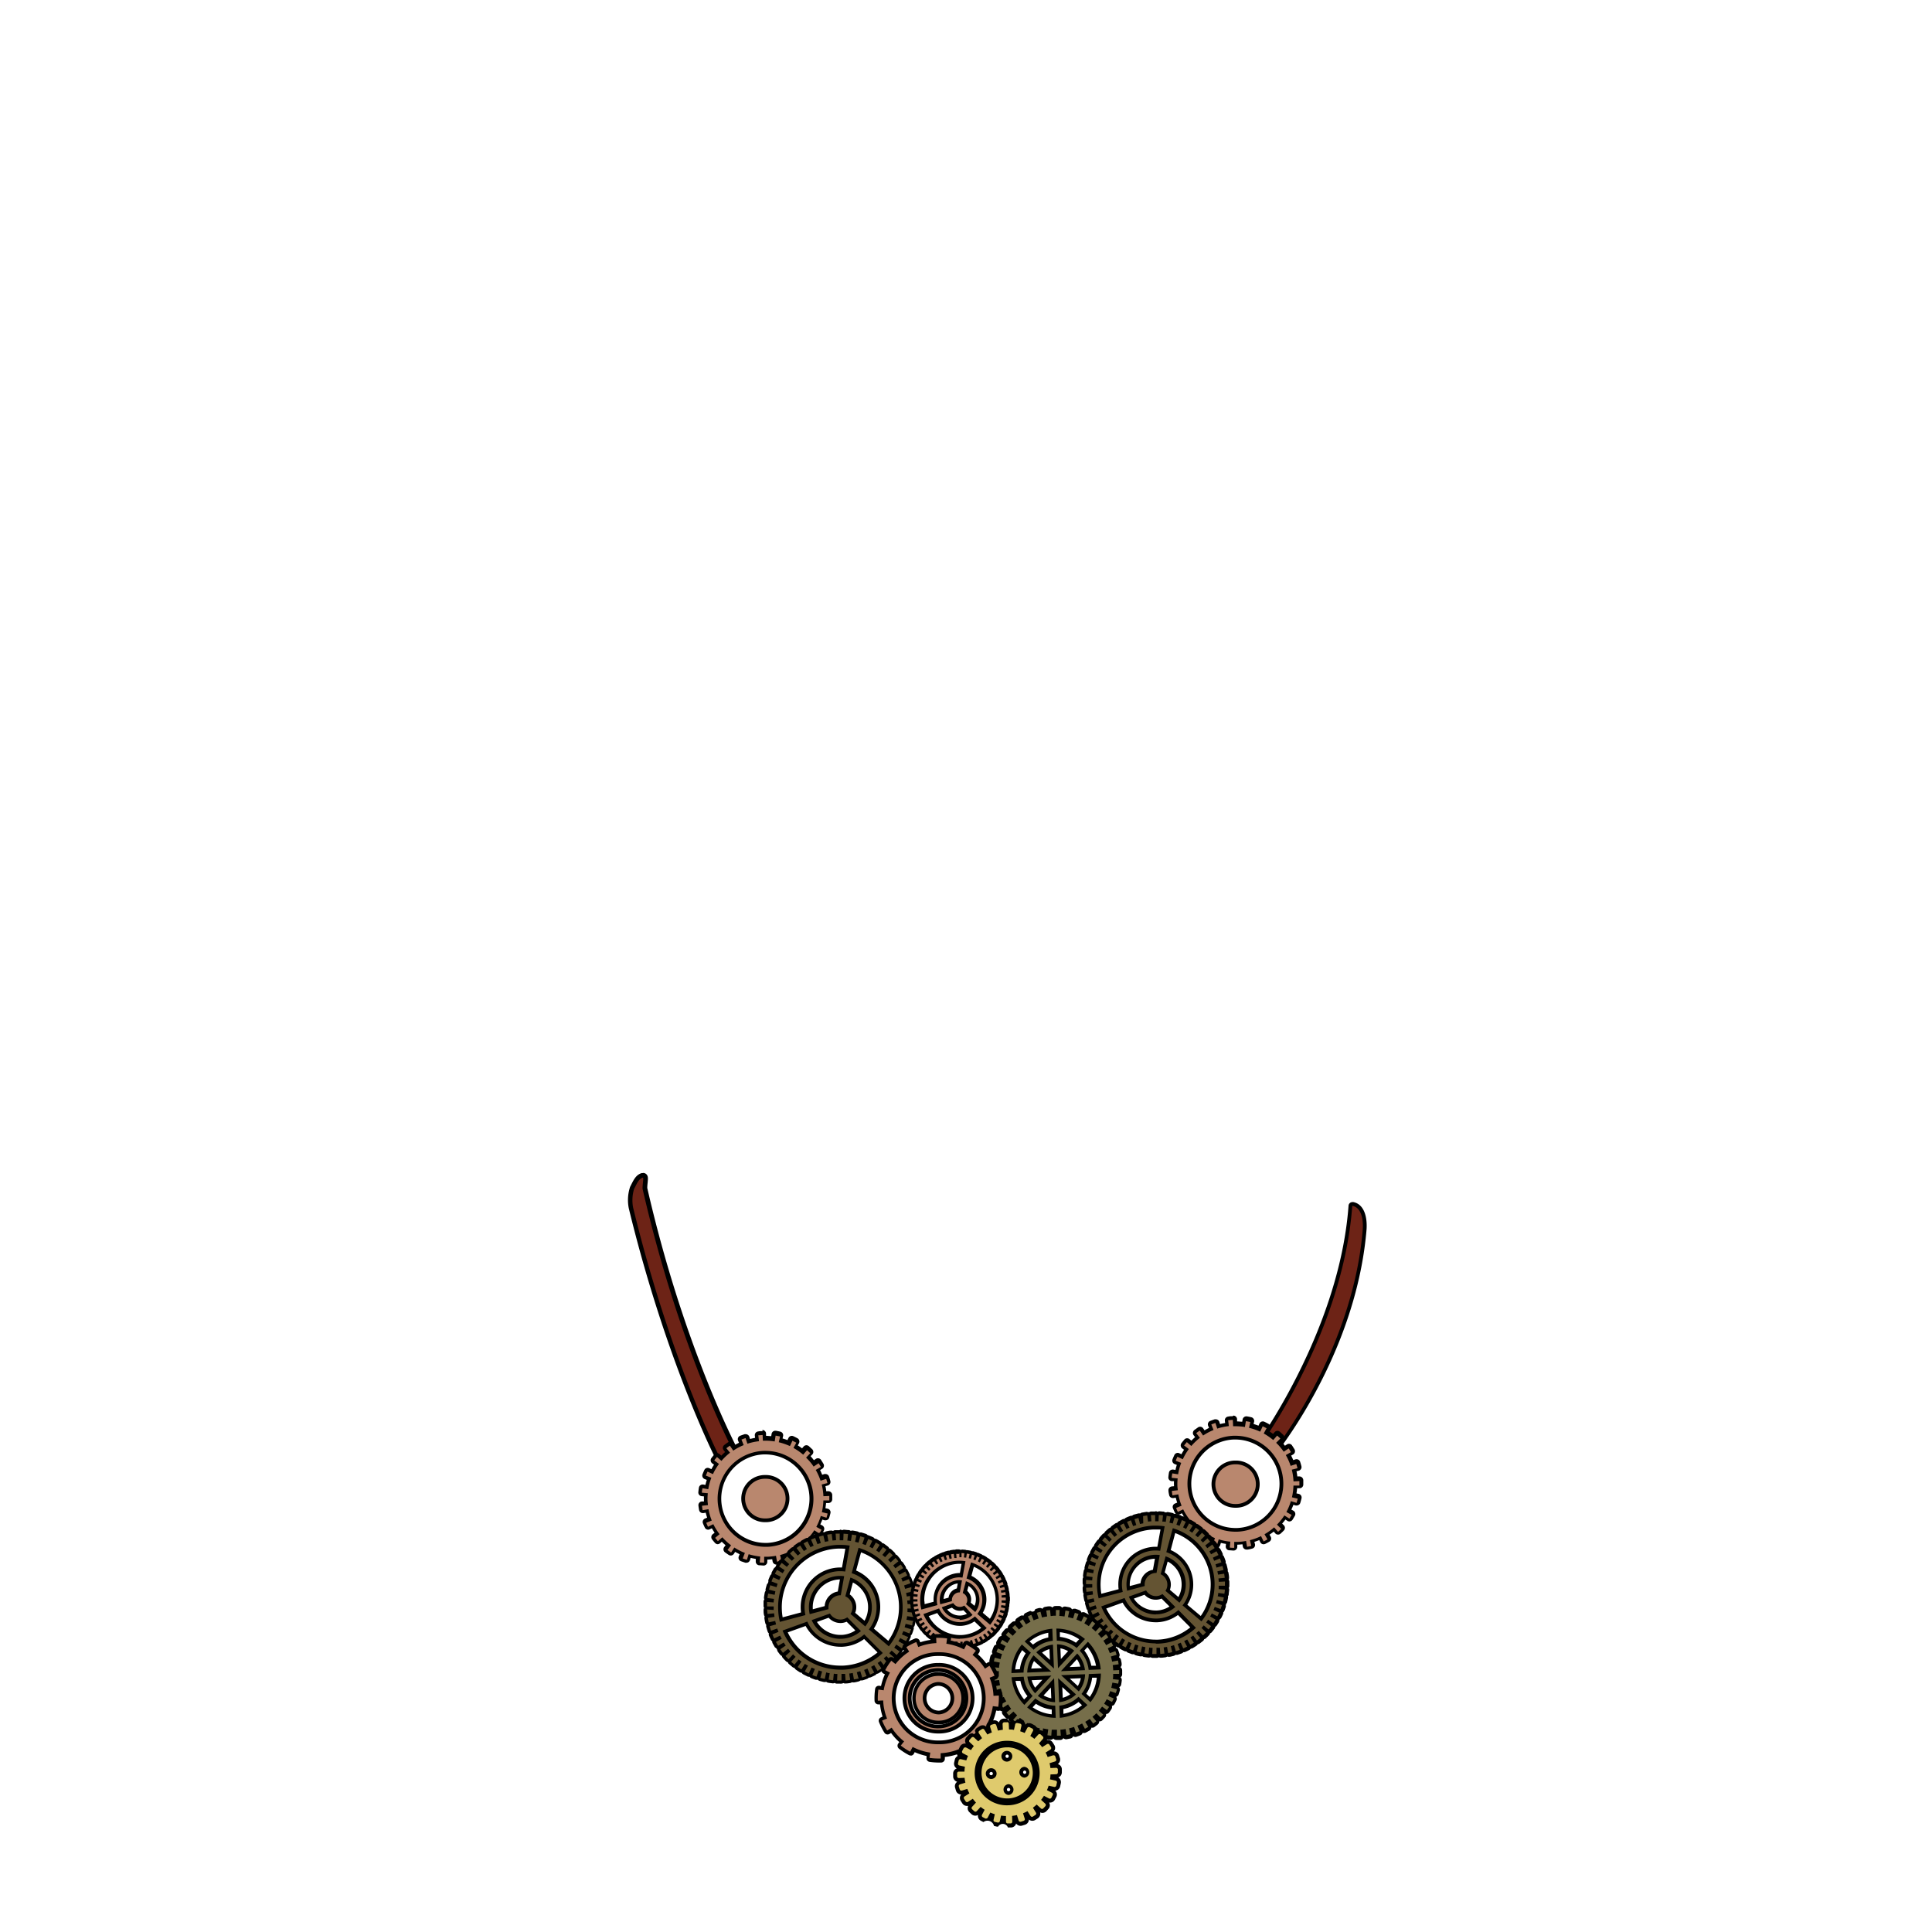 <svg id="jewelry" xmlns="http://www.w3.org/2000/svg" viewBox="0 0 432 432">
  <defs>
    <style>.GUNDAN_JAPANESE_SEROW_JEWELRY_JAPANESE_SEROW_JEWELRY_11_cls-1{fill:#6d2316;}.GUNDAN_JAPANESE_SEROW_JEWELRY_JAPANESE_SEROW_JEWELRY_11_cls-2{fill:#b9876e;}.GUNDAN_JAPANESE_SEROW_JEWELRY_JAPANESE_SEROW_JEWELRY_11_cls-3{fill:#645433;}.GUNDAN_JAPANESE_SEROW_JEWELRY_JAPANESE_SEROW_JEWELRY_11_cls-4{fill:#766e4a;}.GUNDAN_JAPANESE_SEROW_JEWELRY_JAPANESE_SEROW_JEWELRY_11_cls-5{fill:#dfca6d;}</style>
  </defs>
  <path class="GUNDAN_JAPANESE_SEROW_JEWELRY_JAPANESE_SEROW_JEWELRY_11_cls-1" d="M161,326.48a.41.41,0,0,1-.16,0,.48.48,0,0,1-.29-.25L161,326l-.46.2c-.46-.91-11.36-22.7-19.47-56.06a9.28,9.28,0,0,1,.25-4.45l.25-.48c.6-1.19,1-2.05,2-2.35l.15,0a.58.58,0,0,1,.41.18c.22.25.19.62.1,1.5a8.85,8.85,0,0,0-.08,1.3c7.59,33.12,18.13,54.41,20.17,58.34l.05.1a.49.49,0,0,1-.22.66l-3,1.52A.46.46,0,0,1,161,326.48Z" />
  <path d="M143.75,263.32c.22,0-.11,1.62-.07,2.5,8.26,36.05,20.14,58.36,20.27,58.64L161,326c-.13-.26-11.16-21.9-19.44-56a8.8,8.8,0,0,1,.21-4.11c.72-1.4,1.07-2.31,2-2.58h0m0-1h0a1,1,0,0,0-.29,0c-1.22.36-1.74,1.4-2.35,2.61l-.24.47a9.39,9.39,0,0,0-.29,4.8c8.12,33.42,19,55.26,19.51,56.17a1,1,0,0,0,.58.51,1.26,1.26,0,0,0,.33.05,1,1,0,0,0,.44-.1l3-1.52a1,1,0,0,0,.44-1.33l-.06-.1c-1.24-2.4-12.36-24.4-20.11-58.23a9.65,9.65,0,0,1,.08-1.13c.09-1,.14-1.48-.23-1.9a1.08,1.08,0,0,0-.78-.34Z" />
  <path class="GUNDAN_JAPANESE_SEROW_JEWELRY_JAPANESE_SEROW_JEWELRY_11_cls-1" d="M285.72,323.72a.65.65,0,0,1-.19,0l-3.11-1.16a.42.42,0,0,1-.25-.53,3.45,3.45,0,0,1,.3-.47c4.13-6.15,17.75-28.06,19.49-51.92a.38.38,0,0,1,.15-.29.43.43,0,0,1,.26-.09h.07c1.87.31,2.88,2.41,2.7,5.63-1.82,22.58-13.81,41.32-18.88,48.33-.12.17-.2.28-.23.31a.32.32,0,0,1-.2.21Z" />
  <path d="M302.37,269.63c1.57.26,2.53,2.07,2.35,5.2-2.14,26.73-19,48.19-19.05,48.46l-3.1-1.16c.09-.27,17.78-24.81,19.8-52.5m0-.83a.78.78,0,0,0-.51.18.84.84,0,0,0-.32.59c-1.73,23.76-15.3,45.59-19.42,51.72a2.6,2.6,0,0,0-.34.56.84.84,0,0,0,.5,1.06l3.1,1.16a1,1,0,0,0,.29.05A.85.85,0,0,0,286,324a.8.8,0,0,0,.37-.33l.2-.28c5.1-7,17.14-25.85,19-48.54.2-3.47-.94-5.73-3.05-6.08Z" />
  <path class="GUNDAN_JAPANESE_SEROW_JEWELRY_JAPANESE_SEROW_JEWELRY_11_cls-2" d="M171.13,339.94a4.85,4.85,0,0,1-.19-9.7h.2a4.86,4.86,0,0,1,.2,9.71Z" />
  <path d="M171.14,330.65a4.44,4.44,0,0,1,.18,8.88h-.19a4.44,4.44,0,0,1-.18-8.88h.19m0-.83h-.22a5.27,5.27,0,0,0,.21,10.54h.22a5.27,5.27,0,0,0-.21-10.54Z" />
  <path class="GUNDAN_JAPANESE_SEROW_JEWELRY_JAPANESE_SEROW_JEWELRY_11_cls-2" d="M170.75,349.77a8.39,8.39,0,0,1-1-.06.41.41,0,0,1-.37-.45l.08-.91a13,13,0,0,1-1.86-.38l-.28.89a.42.42,0,0,1-.39.29l-.13,0c-.32-.1-.64-.21-1-.33a.45.45,0,0,1-.23-.22.44.44,0,0,1,0-.32l.33-.85a14.34,14.34,0,0,1-1.7-.87l-.5.77a.37.37,0,0,1-.26.18h-.09a.46.46,0,0,1-.23-.06l-.82-.58a.41.41,0,0,1-.08-.58l.55-.73a14.38,14.38,0,0,1-1.41-1.29l-.68.61a.42.42,0,0,1-.28.1.43.43,0,0,1-.31-.14c-.22-.25-.44-.51-.64-.77a.41.41,0,0,1,.08-.58l.73-.57a11.73,11.73,0,0,1-1-1.61l-.83.4a.37.37,0,0,1-.18,0,.4.4,0,0,1-.37-.23c-.15-.3-.28-.61-.41-.92a.42.42,0,0,1,.23-.54l.86-.34a13.17,13.17,0,0,1-.53-1.83l-.91.16h-.07a.42.42,0,0,1-.41-.34c-.06-.33-.11-.67-.14-1a.42.42,0,0,1,.36-.46l.91-.1c0-.16,0-.33,0-.51a11,11,0,0,1,0-1.39l-.92-.08a.43.43,0,0,1-.28-.15.44.44,0,0,1-.09-.31c0-.33.07-.67.13-1a.41.41,0,0,1,.41-.35h.06l.9.15a13.56,13.56,0,0,1,.5-1.84l-.85-.33a.41.41,0,0,1-.24-.53q.18-.48.39-.93a.41.41,0,0,1,.24-.21.32.32,0,0,1,.14,0,.39.39,0,0,1,.18,0l.83.39a14.74,14.74,0,0,1,1-1.64l-.73-.55a.37.37,0,0,1-.16-.27.39.39,0,0,1,.08-.31c.2-.27.41-.53.62-.78a.41.41,0,0,1,.29-.15h0a.45.45,0,0,1,.27.1l.7.61a12.26,12.26,0,0,1,1.38-1.32l-.57-.73a.41.41,0,0,1,.08-.58c.26-.2.54-.4.81-.59a.48.48,0,0,1,.23-.07.42.42,0,0,1,.35.19l.51.77a12.28,12.28,0,0,1,1.68-.89l-.34-.86a.36.36,0,0,1,0-.32.4.4,0,0,1,.22-.22c.31-.13.63-.24.95-.35l.13,0a.41.41,0,0,1,.39.29l.29.87a13.94,13.94,0,0,1,1.86-.4l-.1-.91a.4.4,0,0,1,.36-.46c.33,0,.67-.06,1-.08h0a.43.43,0,0,1,.28.11.41.41,0,0,1,.13.29l0,.9h.17a12.72,12.72,0,0,1,1.74.12l.14-.9a.42.42,0,0,1,.41-.35h.07c.33.05.66.12,1,.19a.41.41,0,0,1,.31.5l-.21.9a12.46,12.46,0,0,1,1.81.62l.38-.84a.42.42,0,0,1,.38-.24.58.58,0,0,1,.18,0c.3.14.6.3.89.46a.41.41,0,0,1,.16.56l-.44.81a13.18,13.18,0,0,1,1.56,1.09l.6-.71a.47.47,0,0,1,.29-.14h0a.45.45,0,0,1,.27.1c.25.22.5.44.74.68a.41.41,0,0,1,0,.58l-.64.66a14.32,14.32,0,0,1,1.21,1.47l.77-.52a.48.48,0,0,1,.23-.07h.08a.45.45,0,0,1,.27.18c.18.27.36.56.53.85a.41.41,0,0,1-.16.56l-.79.46a15.06,15.06,0,0,1,.77,1.74l.88-.28.12,0a.41.41,0,0,1,.19,0,.45.45,0,0,1,.21.24c.1.32.2.64.28,1a.4.4,0,0,1,0,.32.44.44,0,0,1-.25.19l-.88.22a13.23,13.23,0,0,1,.27,1.89l.93,0a.41.41,0,0,1,.41.39c0,.37,0,.71,0,1a.39.39,0,0,1-.13.29.38.38,0,0,1-.28.12l-.93,0a13.21,13.21,0,0,1-.25,1.89l.9.21a.42.42,0,0,1,.26.19.48.48,0,0,1,.05.31c-.08.33-.17.65-.27,1a.4.4,0,0,1-.39.29.32.32,0,0,1-.13,0l-.88-.27a12.92,12.92,0,0,1-.75,1.76l.81.44a.44.44,0,0,1,.2.25.4.4,0,0,1,0,.32c-.16.29-.33.58-.51.86a.42.42,0,0,1-.35.19.39.39,0,0,1-.23-.07l-.77-.5a14,14,0,0,1-1.19,1.48l.65.65a.43.43,0,0,1,.13.3.4.4,0,0,1-.12.29c-.23.24-.48.47-.73.69a.41.41,0,0,1-.27.1.38.38,0,0,1-.31-.14l-.61-.68a13.55,13.55,0,0,1-1.55,1.11l.46.79a.45.45,0,0,1,0,.32.39.39,0,0,1-.2.25c-.29.17-.58.32-.88.47a.39.39,0,0,1-.18,0l-.14,0a.45.45,0,0,1-.24-.21l-.4-.83a11.66,11.66,0,0,1-1.79.66l.23.88a.45.45,0,0,1-.05.32.46.46,0,0,1-.26.19c-.32.08-.65.15-1,.21h-.07a.42.42,0,0,1-.41-.34l-.16-.9a10.83,10.83,0,0,1-1.41.14h-.49l0,.91a.41.41,0,0,1-.42.4Zm0-25a10.31,10.31,0,0,0,.42,20.62h.43a10.32,10.32,0,0,0-.42-20.63Z" />
  <path d="M170.52,320.83l.06,1.31h.56a13,13,0,0,1,2.08.17l.21-1.3c.32.05.64.11,1,.19l-.3,1.29a13.42,13.42,0,0,1,2.5.86l.56-1.2.87.44-.64,1.17a13,13,0,0,1,2.17,1.51l.87-1,.72.66-.94,1a12.23,12.23,0,0,1,1.69,2l1.11-.74c.18.27.35.54.52.82l-1.16.67a13,13,0,0,1,1.08,2.41l1.26-.41c.1.31.2.62.27.94l-1.27.32a13.24,13.24,0,0,1,.38,2.62l1.32-.06v0c0,.32,0,.65,0,1l-1.33,0a13.33,13.33,0,0,1-.34,2.62l1.29.31c-.07.31-.16.63-.25.94l-1.28-.4a12.27,12.27,0,0,1-1,2.44l1.17.65c-.16.28-.32.56-.5.83l-1.12-.72a13.14,13.14,0,0,1-1.66,2.06l1,.94c-.22.23-.46.46-.7.67l-.88-1a13.14,13.14,0,0,1-2.15,1.54l.66,1.15c-.28.16-.57.32-.86.46l-.58-1.19a13.21,13.21,0,0,1-2.49.91l.32,1.27c-.31.08-.63.15-1,.21l-.23-1.31a14.75,14.75,0,0,1-1.77.21h-.87l0,1.33c-.32,0-.65,0-1-.06l.12-1.32a13.07,13.07,0,0,1-2.59-.52l-.39,1.27c-.31-.09-.62-.2-.93-.32l.48-1.23a12.82,12.82,0,0,1-2.36-1.21l-.72,1.12-.8-.56.79-1.06a13.23,13.23,0,0,1-1.95-1.79l-1,.88-.62-.75,1-.82a13.17,13.17,0,0,1-1.4-2.24l-1.19.58c-.14-.29-.27-.59-.39-.89l1.23-.5a12.78,12.78,0,0,1-.73-2.54l-1.31.23c-.06-.32-.11-.64-.14-1l1.32-.15c0-.3-.07-.59-.08-.9a11.34,11.34,0,0,1,.06-1.75l-1.33-.12c0-.32.07-.65.13-1l1.3.22a12.88,12.88,0,0,1,.69-2.56l-1.23-.48c.12-.3.24-.6.38-.89l1.21.56a12.44,12.44,0,0,1,1.35-2.28l-1.06-.79c.19-.26.4-.52.61-.76l1,.87a13.29,13.29,0,0,1,1.92-1.83l-.82-1c.26-.2.52-.39.79-.57l.75,1.11a12.07,12.07,0,0,1,2.33-1.24l-.5-1.24c.3-.12.61-.23.92-.33l.41,1.26a13,13,0,0,1,2.59-.56l-.15-1.32c.32,0,.65-.06,1-.07m.61,25h.45a10.73,10.73,0,0,0-.44-21.45h-.45a10.73,10.73,0,0,0,.44,21.45M170.52,320h0c-.34,0-.68,0-1,.08a.82.82,0,0,0-.56.3.85.85,0,0,0-.18.61l.06.52c-.38.07-.76.15-1.13.25l-.16-.5a.83.83,0,0,0-.42-.48.81.81,0,0,0-.37-.09.75.75,0,0,0-.26,0c-.33.11-.65.22-1,.35a.83.83,0,0,0-.46,1.09l.2.48c-.35.17-.69.35-1,.55l-.3-.44a.83.83,0,0,0-.53-.36h-.16a.86.86,0,0,0-.46.14c-.28.19-.57.39-.84.6a.83.83,0,0,0-.14,1.17l.32.41c-.29.26-.57.52-.84.8l-.4-.34a.82.82,0,0,0-.54-.2h-.07a.81.81,0,0,0-.56.29c-.23.26-.44.53-.65.8a.85.85,0,0,0,.17,1.17l.42.31c-.21.32-.41.65-.59,1l-.48-.22a.84.84,0,0,0-.35-.07.69.69,0,0,0-.28.05.8.8,0,0,0-.47.43c-.15.31-.28.63-.41.95a.84.84,0,0,0,.48,1.07l.48.19a10.88,10.88,0,0,0-.3,1.12l-.51-.09h-.13a.84.84,0,0,0-.49.16.8.8,0,0,0-.33.54c-.06.34-.1.69-.13,1a.83.83,0,0,0,.75.91l.51.05a8.84,8.84,0,0,0,0,1v.13l-.5,0a.83.83,0,0,0-.74.92q.06.51.15,1a.83.83,0,0,0,.82.68h.15l.51-.09c.09.37.2.74.32,1.11l-.48.2a.83.83,0,0,0-.46,1.08c.13.32.27.63.42.94a.78.78,0,0,0,.47.42.86.86,0,0,0,.27.05.81.81,0,0,0,.37-.09l.46-.22c.19.33.4.66.62,1l-.42.32a.83.83,0,0,0-.15,1.16c.21.27.43.54.66.8a.89.89,0,0,0,.57.28h0a.86.86,0,0,0,.55-.21l.39-.35c.27.28.56.54.85.79l-.31.41a.85.85,0,0,0,.17,1.17c.28.2.56.4.85.59a.93.93,0,0,0,.45.13.85.85,0,0,0,.7-.38l.28-.44c.34.19.69.37,1,.53l-.19.48a.84.84,0,0,0,.47,1.08l1,.34a1,1,0,0,0,.25,0,.85.85,0,0,0,.38-.09.86.86,0,0,0,.41-.49l.16-.51a10.77,10.77,0,0,0,1.13.23l0,.52a.84.84,0,0,0,.75.91c.34,0,.69.05,1,.06h0a.79.79,0,0,0,.57-.23.8.8,0,0,0,.26-.58l0-.51h.1l1-.09.09.51a.83.83,0,0,0,.35.53.8.8,0,0,0,.47.15h.15c.34-.06.67-.14,1-.22a.83.83,0,0,0,.6-1l-.13-.5a11,11,0,0,0,1.09-.4l.23.47a.84.84,0,0,0,.47.42.87.87,0,0,0,.28,0,.8.8,0,0,0,.36-.09c.31-.15.61-.31.91-.48a.85.85,0,0,0,.39-.5.82.82,0,0,0-.08-.63l-.26-.45c.32-.22.64-.44.94-.68l.34.39a.82.82,0,0,0,.58.28h0a.82.82,0,0,0,.55-.21c.25-.22.5-.46.74-.71a.77.77,0,0,0,.24-.59.83.83,0,0,0-.24-.58l-.38-.37c.26-.29.5-.6.73-.9l.44.28a.81.81,0,0,0,.45.13.83.83,0,0,0,.7-.38c.18-.28.36-.58.53-.88a.84.84,0,0,0-.33-1.13l-.46-.26c.17-.35.32-.7.46-1.06l.5.15a.73.73,0,0,0,.25,0,.83.83,0,0,0,.79-.59q.15-.49.27-1a.82.82,0,0,0-.62-1l-.51-.12a11,11,0,0,0,.15-1.15h.55a.83.83,0,0,0,.57-.23.84.84,0,0,0,.26-.58c0-.34,0-.68,0-1a.87.87,0,0,0-.84-.83h0l-.51,0c0-.38-.1-.76-.17-1.14l.5-.13a.83.83,0,0,0,.6-1c-.08-.33-.18-.66-.29-1a.81.81,0,0,0-.41-.48.85.85,0,0,0-.38-.09.73.73,0,0,0-.25,0l-.5.16c-.14-.36-.3-.71-.47-1.05l.45-.27a.83.83,0,0,0,.31-1.13c-.18-.3-.36-.59-.55-.88a.84.84,0,0,0-.69-.36.78.78,0,0,0-.46.14l-.44.29c-.24-.31-.48-.6-.74-.89l.37-.37a.84.84,0,0,0,0-1.18l-.76-.7a.86.86,0,0,0-.54-.2.83.83,0,0,0-.63.29l-.35.41a8.94,8.94,0,0,0-.95-.66l.26-.47a.84.84,0,0,0-.33-1.13c-.3-.16-.61-.32-.92-.46a.85.85,0,0,0-.35-.08.87.87,0,0,0-.28.05.83.83,0,0,0-.47.43l-.22.47c-.36-.14-.73-.26-1.1-.37l.12-.52a.83.83,0,0,0-.62-1c-.34-.08-.68-.15-1-.2h-.13a.83.83,0,0,0-.48.15.87.87,0,0,0-.34.54l-.08.51c-.38,0-.77-.06-1.16-.07l0-.51a.81.81,0,0,0-.27-.57.78.78,0,0,0-.56-.22Zm.61,25a9.9,9.9,0,0,1-.4-19.79h.41a9.9,9.9,0,0,1,.41,19.79Z" />
  <path class="GUNDAN_JAPANESE_SEROW_JEWELRY_JAPANESE_SEROW_JEWELRY_11_cls-2" d="M276.28,336.72a4.86,4.86,0,0,1-.2-9.71h.21a4.86,4.86,0,0,1,.2,9.71Z" />
  <path d="M276.29,327.42a4.44,4.44,0,0,1,.18,8.88h-.19a4.44,4.44,0,0,1-.18-8.88h.19m0-.83h-.22a5.27,5.27,0,0,0,.21,10.54h.22a5.27,5.27,0,0,0-.21-10.54Z" />
  <path class="GUNDAN_JAPANESE_SEROW_JEWELRY_JAPANESE_SEROW_JEWELRY_11_cls-2" d="M275.9,346.55c-.33,0-.67,0-1-.06a.41.41,0,0,1-.37-.46l.08-.91a14.72,14.72,0,0,1-1.87-.37l-.27.88a.4.4,0,0,1-.2.24.45.45,0,0,1-.19.05l-.13,0c-.32-.1-.63-.21-.95-.33a.45.45,0,0,1-.23-.22.42.42,0,0,1,0-.31l.33-.86a13,13,0,0,1-1.7-.87l-.5.77a.4.4,0,0,1-.35.19.4.4,0,0,1-.22-.06c-.29-.18-.56-.38-.83-.57a.43.43,0,0,1-.08-.59l.54-.73a15.5,15.5,0,0,1-1.4-1.29l-.68.61a.42.42,0,0,1-.28.1.39.39,0,0,1-.31-.14c-.22-.25-.44-.51-.64-.77a.41.41,0,0,1,.08-.58l.72-.56a14.43,14.43,0,0,1-1-1.62l-.83.4a.37.37,0,0,1-.18,0,.4.4,0,0,1-.37-.23c-.15-.3-.28-.61-.41-.92a.42.42,0,0,1,.23-.54l.86-.34a13.17,13.17,0,0,1-.53-1.83l-.91.16h-.07a.42.42,0,0,1-.41-.34c-.06-.33-.11-.66-.14-1a.41.41,0,0,1,.36-.45l.91-.1c0-.17,0-.34,0-.52a11,11,0,0,1,0-1.39l-.92-.08a.42.42,0,0,1-.37-.45c0-.34.07-.67.13-1a.37.37,0,0,1,.16-.27.44.44,0,0,1,.25-.08h.06l.9.14a14,14,0,0,1,.5-1.84l-.85-.33a.41.41,0,0,1-.24-.53c.12-.31.25-.63.39-.93a.42.42,0,0,1,.24-.21.32.32,0,0,1,.14,0,.58.58,0,0,1,.18,0l.83.39a12.69,12.69,0,0,1,1-1.64l-.74-.55a.37.37,0,0,1-.16-.27.39.39,0,0,1,.08-.31c.2-.26.41-.53.62-.78a.45.45,0,0,1,.32-.14.41.41,0,0,1,.27.1l.7.6a12.26,12.26,0,0,1,1.38-1.32l-.57-.73a.41.41,0,0,1,.08-.58c.26-.2.53-.4.81-.58a.39.39,0,0,1,.23-.07h.08a.47.47,0,0,1,.27.18l.51.77a12.28,12.28,0,0,1,1.68-.89l-.35-.86a.43.43,0,0,1,.23-.54c.31-.12.63-.24,1-.34a.27.27,0,0,1,.13,0,.42.42,0,0,1,.39.28l.29.88a12.55,12.55,0,0,1,1.86-.41l-.1-.91a.4.4,0,0,1,.36-.46c.33,0,.67-.06,1-.08h0a.42.42,0,0,1,.41.4l0,.91h.17a12.71,12.71,0,0,1,1.74.11l.14-.9a.42.42,0,0,1,.41-.35h.07c.33.05.66.12,1,.19a.42.42,0,0,1,.26.19.38.38,0,0,1,.05.31l-.21.9a12.46,12.46,0,0,1,1.81.62l.38-.83a.42.42,0,0,1,.38-.24.39.39,0,0,1,.18,0c.3.13.6.29.89.45a.39.39,0,0,1,.2.25.38.38,0,0,1,0,.31l-.44.81a14.05,14.05,0,0,1,1.56,1.09l.6-.7a.42.42,0,0,1,.32-.15.41.41,0,0,1,.27.1l.74.68a.42.42,0,0,1,0,.59l-.64.66a13.21,13.21,0,0,1,1.21,1.46l.77-.51a.4.4,0,0,1,.23-.08.42.42,0,0,1,.34.19c.19.27.37.56.54.85a.43.43,0,0,1-.16.57l-.79.46a14.2,14.2,0,0,1,.77,1.73l.87-.28a.32.32,0,0,1,.13,0,.41.41,0,0,1,.19,0,.45.45,0,0,1,.21.24c.1.32.2.64.28,1a.42.42,0,0,1-.3.5l-.88.22a13.44,13.44,0,0,1,.27,1.89l.93,0a.43.43,0,0,1,.28.11.41.41,0,0,1,.13.29c0,.36,0,.7,0,1a.39.39,0,0,1-.13.29.38.38,0,0,1-.28.12l-.94,0a11.62,11.62,0,0,1-.24,1.89l.9.21a.43.43,0,0,1,.31.5c-.08.33-.17.65-.26,1a.44.44,0,0,1-.21.25.45.45,0,0,1-.19.05l-.13,0-.88-.28a14.31,14.31,0,0,1-.75,1.76l.81.45a.41.41,0,0,1,.16.56c-.16.29-.33.58-.51.86a.43.43,0,0,1-.35.19.39.39,0,0,1-.23-.07l-.77-.5a14.13,14.13,0,0,1-1.19,1.49l.65.64a.41.41,0,0,1,0,.59c-.23.24-.48.47-.73.69a.39.39,0,0,1-.27.11h0a.42.42,0,0,1-.28-.14l-.61-.69a13.55,13.55,0,0,1-1.55,1.11l.46.8a.41.41,0,0,1-.16.56c-.29.17-.58.33-.88.47a.39.39,0,0,1-.18,0,.41.41,0,0,1-.38-.23l-.4-.82a12.76,12.76,0,0,1-1.79.65l.23.88a.44.44,0,0,1-.05.32.46.46,0,0,1-.26.19c-.32.08-.65.15-1,.21h-.07a.43.43,0,0,1-.41-.35l-.16-.9a12.81,12.81,0,0,1-1.41.15h-.49l0,.91a.42.42,0,0,1-.42.41Zm0-25a10.32,10.32,0,0,0,.42,20.63h.43a10.31,10.31,0,0,0-.42-20.62Z" />
  <path d="M275.67,317.6l.06,1.31h.56a13,13,0,0,1,2.08.17l.21-1.3c.32.05.64.11,1,.19l-.3,1.29a13.45,13.45,0,0,1,2.5.87l.56-1.21.87.44-.64,1.17A13.57,13.57,0,0,1,284.7,322l.87-1c.24.21.49.43.72.66l-.94.95a12.65,12.65,0,0,1,1.69,2l1.11-.74c.18.27.35.55.51.83l-1.15.66a13,13,0,0,1,1.08,2.41l1.26-.41c.1.31.2.62.27.94l-1.27.32a13.24,13.24,0,0,1,.38,2.62l1.32-.06v0c0,.32,0,.65,0,1l-1.33,0a13.23,13.23,0,0,1-.34,2.62l1.29.31c-.07.31-.16.63-.25.94l-1.28-.39a12.44,12.44,0,0,1-1,2.43l1.17.65c-.16.28-.33.56-.5.83l-1.12-.72a12.28,12.28,0,0,1-1.66,2.06l.95.94c-.22.23-.46.46-.7.67l-.88-1a13.14,13.14,0,0,1-2.15,1.54l.66,1.15c-.28.16-.57.32-.86.46l-.58-1.19a13.21,13.21,0,0,1-2.49.91l.32,1.28-.95.2-.23-1.31a11.56,11.56,0,0,1-1.77.21h-.26l-.61,0,0,1.33c-.32,0-.65,0-1-.06l.12-1.32a12.39,12.39,0,0,1-2.59-.52l-.39,1.27c-.31-.09-.62-.2-.93-.32l.48-1.23a12.82,12.82,0,0,1-2.36-1.21l-.72,1.12c-.27-.18-.54-.36-.8-.56l.79-1.06a13.23,13.23,0,0,1-2-1.79l-1,.88c-.21-.24-.42-.5-.62-.75l1-.82a13.17,13.17,0,0,1-1.4-2.24l-1.19.58c-.14-.29-.27-.59-.39-.89l1.23-.5a12.78,12.78,0,0,1-.73-2.54l-1.31.23c-.06-.31-.11-.64-.14-1l1.32-.15c0-.29-.07-.59-.08-.89a11.25,11.25,0,0,1,.06-1.75l-1.33-.13c0-.32.07-.64.13-1l1.3.21a12.88,12.88,0,0,1,.69-2.56l-1.23-.47c.12-.31.24-.61.38-.9l1.21.56a12.44,12.44,0,0,1,1.35-2.28l-1.06-.79c.19-.26.4-.51.61-.76l1,.87a13.85,13.85,0,0,1,1.92-1.83l-.82-1.05c.26-.2.52-.39.79-.57l.75,1.11a12.65,12.65,0,0,1,2.33-1.24l-.5-1.23c.3-.13.61-.24.92-.34l.41,1.26a13,13,0,0,1,2.59-.56l-.15-1.32c.32,0,.65-.06,1-.07m.61,25h.45a10.73,10.73,0,0,0-.44-21.45h-.45a10.73,10.73,0,0,0,.44,21.45m-.61-25.82h0c-.34,0-.68,0-1,.08a.83.83,0,0,0-.74.92l.06.52a10.8,10.8,0,0,0-1.13.24l-.16-.5a.83.83,0,0,0-.79-.57.75.75,0,0,0-.26,0c-.33.11-.65.23-1,.36a.83.83,0,0,0-.46,1.08l.2.49a9.94,9.94,0,0,0-1,.54l-.3-.44a.82.82,0,0,0-.69-.37.86.86,0,0,0-.46.14l-.84.6a.88.88,0,0,0-.31.56.81.81,0,0,0,.17.61l.32.41c-.29.26-.57.52-.84.8l-.4-.34a.82.82,0,0,0-.54-.2h-.07a.81.81,0,0,0-.56.29c-.22.26-.44.53-.65.8a.85.85,0,0,0-.15.62.84.84,0,0,0,.32.55l.42.31a11,11,0,0,0-.59,1l-.48-.22a.72.72,0,0,0-.35-.08.66.66,0,0,0-.28.05.8.8,0,0,0-.47.43c-.15.31-.28.63-.41.95a.83.83,0,0,0,.48,1.07l.48.19a10.88,10.88,0,0,0-.3,1.12l-.51-.08h-.13a.84.84,0,0,0-.49.15.82.82,0,0,0-.33.54c-.06.34-.1.69-.13,1a.82.82,0,0,0,.75.9l.51,0a8.84,8.84,0,0,0,0,1v.13l-.5.05a.88.88,0,0,0-.56.31.84.84,0,0,0-.18.61c0,.34.09.69.15,1a.83.83,0,0,0,.82.68h.14l.52-.09c.09.37.2.75.32,1.11l-.48.2a.81.81,0,0,0-.46,1.08c.13.32.27.64.42.94a.78.78,0,0,0,.47.42.86.86,0,0,0,.27.05,1,1,0,0,0,.37-.08l.46-.23c.19.33.4.66.62,1l-.42.32a.79.79,0,0,0-.31.55.86.86,0,0,0,.16.62c.21.27.43.53.66.79a.89.89,0,0,0,.57.28h.05a.86.86,0,0,0,.55-.21l.39-.34c.27.27.56.53.85.78l-.31.42a.82.82,0,0,0-.15.61.84.84,0,0,0,.32.55c.28.2.56.4.85.59a.87.87,0,0,0,.45.13l.17,0a.87.87,0,0,0,.53-.36l.28-.44c.34.19.69.37,1,.53l-.19.49a.81.81,0,0,0,0,.63.86.86,0,0,0,.46.44c.33.12.65.24,1,.34a1.09,1.09,0,0,0,.25,0,.83.83,0,0,0,.79-.59l.15-.5c.38.09.76.16,1.14.22l-.05.53a.84.84,0,0,0,.75.9c.34,0,.69.05,1,.06h0a.84.84,0,0,0,.83-.81l0-.51h.1a10.16,10.16,0,0,0,1.05-.09l.09.51a.85.85,0,0,0,.82.68H279c.33-.06.67-.13,1-.22a.84.84,0,0,0,.52-.38.86.86,0,0,0,.09-.63l-.13-.49c.37-.12.73-.25,1.09-.4l.23.46a.82.82,0,0,0,.75.47.94.94,0,0,0,.36-.08c.31-.15.61-.32.91-.49a.85.85,0,0,0,.39-.5.82.82,0,0,0-.08-.63l-.26-.45c.32-.22.64-.44.94-.68l.34.39a.82.82,0,0,0,.58.28h.05a.82.82,0,0,0,.55-.21,10,10,0,0,0,.74-.71.82.82,0,0,0,0-1.17l-.38-.37c.26-.29.5-.59.73-.9l.44.28a.82.82,0,0,0,.45.14.85.85,0,0,0,.7-.38c.18-.29.36-.59.53-.89a.84.84,0,0,0-.33-1.13l-.46-.25c.17-.35.32-.71.46-1.07l.5.15a.69.69,0,0,0,.25,0,.75.75,0,0,0,.38-.1.77.77,0,0,0,.41-.49c.1-.32.19-.66.27-1a.82.82,0,0,0-.62-1l-.51-.12a11,11,0,0,0,.15-1.15h.55a.82.82,0,0,0,.83-.8c0-.35,0-.69,0-1a.9.9,0,0,0-.27-.6.89.89,0,0,0-.57-.24h0l-.51,0c0-.39-.1-.77-.17-1.15l.5-.13a.83.83,0,0,0,.6-1c-.08-.33-.18-.66-.29-1a.84.84,0,0,0-1.05-.53l-.49.16c-.15-.36-.3-.71-.47-1l.45-.26a.84.84,0,0,0,.31-1.14c-.18-.29-.36-.59-.55-.87a.82.82,0,0,0-.69-.37.78.78,0,0,0-.46.14l-.44.29c-.24-.3-.48-.6-.74-.89l.37-.37a.87.87,0,0,0,.24-.59.83.83,0,0,0-.25-.59c-.25-.24-.5-.47-.76-.69a.83.83,0,0,0-1.17.09l-.35.4a10.69,10.69,0,0,0-.95-.66l.26-.47a.86.86,0,0,0,.07-.63.82.82,0,0,0-.4-.49c-.3-.17-.61-.33-.92-.47a.85.85,0,0,0-.35-.08.83.83,0,0,0-.75.48l-.22.48a11,11,0,0,0-1.1-.38l.12-.51a.82.82,0,0,0-.11-.63.8.8,0,0,0-.51-.37c-.34-.08-.68-.15-1-.2h-.13a.77.77,0,0,0-.48.16.82.82,0,0,0-.34.54l-.08.5c-.38,0-.77-.06-1.16-.07l0-.51a.83.83,0,0,0-.83-.79Zm.61,25a9.9,9.9,0,0,1-.4-19.79h.41a9.9,9.9,0,0,1,.41,19.79Z" />
  <path class="GUNDAN_JAPANESE_SEROW_JEWELRY_JAPANESE_SEROW_JEWELRY_11_cls-3" d="M187.93,376.21l-.78,0a.38.38,0,0,1-.28-.14.36.36,0,0,1-.11-.3l0-1-.1,1a.41.41,0,0,1-.41.37h0c-.34,0-.68-.08-1-.13a.41.41,0,0,1-.34-.48l.15-.95-.2.94a.44.44,0,0,1-.19.27.4.4,0,0,1-.22.06h-.09q-.49-.1-1-.24a.42.42,0,0,1-.28-.52l.27-1-.33.95a.42.42,0,0,1-.39.28l-.13,0-1-.36a.41.41,0,0,1-.22-.23.36.36,0,0,1,0-.32l.37-.92-.42.9a.43.43,0,0,1-.38.24.39.39,0,0,1-.18,0c-.3-.15-.61-.3-.9-.47a.41.41,0,0,1-.17-.56l.48-.86-.52.83a.46.46,0,0,1-.26.19h-.1a.47.47,0,0,1-.22-.07l-.84-.56a.44.44,0,0,1-.17-.27.42.42,0,0,1,.07-.31l.57-.8-.61.77a.41.41,0,0,1-.33.15.43.43,0,0,1-.26-.09c-.26-.21-.52-.43-.77-.66a.4.4,0,0,1,0-.58l.65-.73-.69.69a.4.4,0,0,1-.29.12h0a.42.42,0,0,1-.3-.12c-.24-.24-.47-.49-.69-.74a.41.41,0,0,1-.11-.3.47.47,0,0,1,.14-.29l.72-.63-.75.59a.38.38,0,0,1-.26.09.44.44,0,0,1-.33-.15c-.21-.27-.41-.54-.6-.82a.41.41,0,0,1,.1-.58l.78-.55-.81.51a.43.43,0,0,1-.22.06h-.09a.4.4,0,0,1-.26-.18c-.18-.29-.35-.58-.51-.88a.4.4,0,0,1,0-.32.43.43,0,0,1,.2-.24l.84-.46-.86.41a.39.39,0,0,1-.18,0l-.14,0a.41.41,0,0,1-.23-.22c-.15-.3-.28-.62-.41-.93a.44.44,0,0,1,0-.32.45.45,0,0,1,.23-.22l.91-.36-.93.31a.3.3,0,0,1-.13,0,.43.43,0,0,1-.19,0,.49.49,0,0,1-.21-.24c-.1-.32-.2-.65-.29-1a.4.4,0,0,1,0-.32.41.41,0,0,1,.25-.19l.94-.26-1,.21h-.09a.46.46,0,0,1-.23-.06.48.48,0,0,1-.18-.26c-.07-.33-.13-.67-.18-1a.42.42,0,0,1,.07-.31.46.46,0,0,1,.28-.17l.95-.14-1,.09a.42.42,0,0,1-.42-.37c0-.32-.05-.65-.06-1a.42.42,0,0,1,.11-.32.39.39,0,0,1,.28-.15l1,0h-1a.41.41,0,0,1-.41-.42c0-.34,0-.68.05-1a.41.41,0,0,1,.41-.38l1,.07-1-.12a.42.42,0,0,1-.36-.47c0-.33.09-.67.16-1a.41.41,0,0,1,.17-.27.4.4,0,0,1,.24-.07h.07l1,.18-.94-.23a.42.42,0,0,1-.31-.51c.08-.33.18-.65.28-1a.4.4,0,0,1,.2-.24.45.45,0,0,1,.19,0l.13,0,1,.3-1-.35a.42.42,0,0,1-.25-.54c.12-.31.25-.63.39-.94a.39.39,0,0,1,.23-.22l.15,0a.38.38,0,0,1,.17,0l.9.4-.88-.45a.45.45,0,0,1-.21-.24.44.44,0,0,1,0-.32c.15-.3.32-.6.49-.89a.43.43,0,0,1,.36-.21.42.42,0,0,1,.21.06l.85.5-.82-.54a.39.39,0,0,1-.18-.27.42.42,0,0,1,.06-.31c.19-.28.38-.56.59-.83a.37.37,0,0,1,.27-.16h.06a.38.38,0,0,1,.25.08l.78.59-.75-.63a.44.44,0,0,1-.14-.28.44.44,0,0,1,.09-.31c.22-.26.45-.51.68-.75a.41.41,0,0,1,.29-.13h0a.44.44,0,0,1,.29.11l.7.67-.66-.71a.4.4,0,0,1-.12-.29.41.41,0,0,1,.13-.29c.25-.24.5-.46.76-.68a.45.45,0,0,1,.27-.1h0a.43.43,0,0,1,.28.15l.62.74-.58-.77a.39.39,0,0,1-.08-.31.4.4,0,0,1,.16-.27c.27-.2.55-.4.84-.59a.43.43,0,0,1,.22-.06.41.41,0,0,1,.35.18l.53.8-.49-.83a.41.41,0,0,1,0-.31.41.41,0,0,1,.19-.25c.29-.17.59-.34.9-.49a.39.39,0,0,1,.18,0,.41.41,0,0,1,.37.22l.43.85-.38-.87a.44.44,0,0,1,0-.32.45.45,0,0,1,.22-.23l1-.38a.32.32,0,0,1,.14,0,.41.41,0,0,1,.39.27l.34.91-.29-.93a.42.42,0,0,1,.27-.52l1-.27H184a.4.4,0,0,1,.22.06.46.46,0,0,1,.19.26l.23.94-.18-1a.4.4,0,0,1,.07-.31.39.39,0,0,1,.26-.17l1-.16h0a.4.4,0,0,1,.41.36l.12,1-.07-1a.45.45,0,0,1,.1-.3.38.38,0,0,1,.29-.14c.33,0,.67,0,1-.05h0a.41.41,0,0,1,.41.41l0,1,0-1a.39.39,0,0,1,.13-.28.43.43,0,0,1,.28-.11h0c.34,0,.68,0,1,.07a.39.39,0,0,1,.28.15.38.38,0,0,1,.09.3l-.09,1,.15-1a.37.37,0,0,1,.16-.27.44.44,0,0,1,.25-.08h.06c.34,0,.67.11,1,.18a.44.44,0,0,1,.32.5l-.21.95.26-.94a.42.42,0,0,1,.4-.3h.11c.33.09.65.2,1,.31a.36.36,0,0,1,.24.21.37.37,0,0,1,0,.31l-.32,1,.37-.93a.42.42,0,0,1,.39-.26l.16,0q.47.19.93.42a.4.4,0,0,1,.19.55l-.43.9.48-.87a.42.42,0,0,1,.37-.22.34.34,0,0,1,.19.05c.3.16.6.34.88.52a.4.4,0,0,1,.13.57l-.52.83.57-.8a.41.41,0,0,1,.27-.17h.07a.43.43,0,0,1,.24.08c.27.19.55.4.81.61a.43.43,0,0,1,.07.58l-.62.77.66-.73a.42.42,0,0,1,.28-.14h0a.43.43,0,0,1,.28.1c.25.23.5.46.74.7a.42.42,0,0,1,0,.59l-.69.68.72-.64a.43.43,0,0,1,.28-.11h0a.44.44,0,0,1,.29.14c.23.25.45.52.66.78a.43.43,0,0,1,.08.31.41.41,0,0,1-.15.27l-.76.6.79-.55a.35.35,0,0,1,.24-.08.44.44,0,0,1,.34.17c.19.28.38.56.56.85a.4.4,0,0,1,0,.32.37.37,0,0,1-.19.25l-.81.51.84-.46a.35.35,0,0,1,.2-.05.41.41,0,0,1,.36.21c.17.3.32.6.47.91a.44.44,0,0,1,0,.32.4.4,0,0,1-.21.23l-.84.4.86-.35a.4.4,0,0,1,.15,0,.51.51,0,0,1,.17,0,.41.41,0,0,1,.22.23c.13.31.24.63.35,1a.41.41,0,0,1-.26.53l-.91.31.93-.26.11,0a.36.36,0,0,1,.2.06.39.39,0,0,1,.2.25q.14.5.24,1a.41.41,0,0,1-.32.49l-.94.2.95-.15h.07a.37.37,0,0,1,.24.08.41.41,0,0,1,.17.27c0,.33.09.67.13,1a.41.41,0,0,1-.1.3.39.39,0,0,1-.28.15l-1,.09,1,0a.41.41,0,0,1,.42.39c0,.39,0,.73,0,1.07a.42.42,0,0,1-.12.29.44.44,0,0,1-.29.11h-1l1,.06a.42.42,0,0,1,.38.45c0,.34-.06.68-.1,1a.45.45,0,0,1-.16.28.44.44,0,0,1-.25.08h-.06l-1-.13.95.18a.41.41,0,0,1,.33.49q-.09.5-.21,1a.46.46,0,0,1-.19.26.54.54,0,0,1-.22.05h-.1l-.94-.24.93.29a.41.41,0,0,1,.27.52c-.1.33-.21.65-.33,1a.41.41,0,0,1-.39.26.39.39,0,0,1-.15,0l-.92-.35.9.4a.41.41,0,0,1,.21.55c-.13.3-.28.61-.44.92a.4.4,0,0,1-.24.2l-.12,0a.38.38,0,0,1-.19-.05l-.88-.45.85.5a.47.47,0,0,1,.19.25.45.45,0,0,1,0,.32c-.17.29-.36.58-.55.86a.42.42,0,0,1-.34.19.48.48,0,0,1-.23-.07l-.81-.55.78.59a.41.41,0,0,1,.08.58c-.2.27-.42.54-.64.79a.39.39,0,0,1-.28.15h0a.38.38,0,0,1-.27-.1l-.75-.63.71.67a.41.41,0,0,1,0,.59l-.72.72a.44.44,0,0,1-.29.11h0a.46.46,0,0,1-.29-.13l-.66-.71.62.74a.41.41,0,0,1,.1.3.41.41,0,0,1-.15.29c-.26.21-.53.43-.8.63a.43.43,0,0,1-.24.08.42.42,0,0,1-.34-.17l-.57-.77.53.8a.42.42,0,0,1,.06.31.41.41,0,0,1-.18.27l-.86.53a.42.42,0,0,1-.21.06.43.43,0,0,1-.36-.21l-.47-.82.43.84a.42.42,0,0,1-.19.56c-.3.16-.61.3-.91.44a.51.51,0,0,1-.17,0l-.15,0a.39.39,0,0,1-.23-.22l-.39-.89.34.91a.44.44,0,0,1,0,.32.43.43,0,0,1-.24.22l-1,.32-.12,0a.43.43,0,0,1-.4-.3l-.28-.92.23.94a.42.42,0,0,1-.3.5c-.33.08-.67.15-1,.21h-.07a.48.48,0,0,1-.24-.07.44.44,0,0,1-.17-.27l-.18-1,.13,1a.43.43,0,0,1-.36.46c-.34,0-.68.08-1,.1h0a.41.41,0,0,1-.41-.39l-.06-1v1a.43.43,0,0,1-.41.43ZM175.58,364.8a13.45,13.45,0,0,0,12.36,8.09h.56a13.53,13.53,0,0,0,8.33-3.34L193.26,366a8.52,8.52,0,0,1-5,1.88h-.35a8.46,8.46,0,0,1-7.6-4.75Zm23.15,2.69a13.47,13.47,0,0,0-6.46-20.92L191,351.46a8.44,8.44,0,0,1,3.91,12.77Zm-16.63-5a6.64,6.64,0,0,0,5.84,3.53h.28a6.53,6.53,0,0,0,3.71-1.34l-2.5-2.51a3.21,3.21,0,0,1-1.36.37h-.13a3.15,3.15,0,0,1-2.49-1.26Zm11.34.58a6.6,6.6,0,0,0-3-9.77l-.92,3.43a3.09,3.09,0,0,1,1.19,4.06Zm-5.52-17.19h-.54a13.54,13.54,0,0,0-12.95,14.07,14,14,0,0,0,.28,2.22l4.9-1.3a9.11,9.11,0,0,1-.13-1.13,8.48,8.48,0,0,1,8.11-8.81h.31l.75,0,.89-5A12.81,12.81,0,0,0,187.92,345.84Zm-.25,6.92a6.62,6.62,0,0,0-6.33,6.88,6.25,6.25,0,0,0,.07.72l3.4-.91a3.12,3.12,0,0,1,2.88-3.2l.63-3.48-.42,0Z" />
  <path d="M187.76,342.94l0,1.47h.8l.06-1.47,1,.07-.15,1.47c.27,0,.54.05.8.09l.23-1.44c.32.05.65.11,1,.18l-.31,1.44.78.19.39-1.42c.32.09.64.19.95.3l-.48,1.39.75.29.56-1.37c.3.12.61.26.91.4l-.64,1.33a7.92,7.92,0,0,1,.71.37l.71-1.3c.29.16.58.33.86.51l-.78,1.24c.23.14.44.3.66.46l.86-1.21c.27.19.53.39.79.59l-.92,1.16.61.51,1-1.1c.25.22.49.45.73.69l-1.06,1c.19.19.39.38.57.58l1.09-1c.22.24.44.5.64.76l-1.16.92c.16.21.33.42.48.64l1.21-.86c.19.27.37.55.55.83l-1.26.78c.14.22.27.46.4.69l1.3-.71c.16.29.31.59.45.89l-1.32.62c.11.24.2.49.3.74l1.37-.56c.13.31.24.62.35.94l-1.39.47c.08.25.16.51.23.76l1.42-.39q.14.48.24,1l-1.45.31c.06.26.11.52.16.79l1.45-.23q.08.5.12,1l-1.47.14c0,.27.06.53.08.8l1.45-.07v.05c0,.33,0,.66,0,1l-1.48,0c0,.27,0,.54,0,.8l1.47.11c0,.33-.06.66-.1,1l-1.46-.2c0,.27-.08.53-.13.8l1.45.27c-.06.32-.14.65-.22,1l-1.42-.36c-.07.26-.15.51-.23.77l1.41.44c-.09.31-.2.63-.32.94l-1.37-.52c-.1.25-.21.49-.32.74l1.35.6q-.19.45-.42.9l-1.32-.68c-.12.24-.25.47-.39.7l1.28.75c-.17.28-.35.57-.53.84l-1.23-.83c-.15.23-.29.45-.46.67l1.18.88-.62.78-1.13-1-.53.6,1.07,1c-.23.24-.46.48-.71.7l-1-1.08a7.57,7.57,0,0,1-.6.53l.95,1.14c-.25.21-.51.42-.77.61l-.88-1.18c-.21.16-.44.31-.66.45l.81,1.24c-.27.18-.55.36-.84.52l-.74-1.27-.7.38.67,1.31-.9.43-.59-1.36-.74.31.51,1.38c-.31.11-.63.22-.94.31l-.43-1.41-.77.23.35,1.42c-.32.08-.65.14-1,.2l-.26-1.45c-.26.05-.52.1-.79.13l.18,1.46c-.32,0-.66.07-1,.09l-.1-1.47-.39,0h-.42l0,1.47h-.23c-.25,0-.51,0-.76,0l.07-1.46c-.27,0-.54,0-.8-.07l-.15,1.47c-.33,0-.66-.08-1-.13l.23-1.44c-.27,0-.52-.11-.79-.17l-.31,1.45c-.32-.07-.65-.15-1-.24l.4-1.42c-.26-.07-.52-.16-.77-.25l-.48,1.4c-.31-.1-.63-.22-.93-.35l.56-1.37-.74-.31-.63,1.32c-.3-.14-.59-.29-.88-.45l.71-1.3c-.23-.13-.47-.25-.7-.39l-.77,1.24c-.28-.17-.56-.36-.83-.55l.86-1.21a7.62,7.62,0,0,1-.64-.48l-.93,1.16c-.25-.21-.51-.42-.75-.64l1-1.1c-.2-.18-.39-.37-.57-.56L176.32,371c-.24-.23-.47-.48-.68-.72l1.1-1c-.18-.2-.34-.41-.51-.62l-1.16.92c-.21-.26-.4-.53-.59-.8l1.21-.84c-.16-.22-.31-.44-.45-.67L174,368c-.17-.28-.34-.57-.5-.86l1.3-.7c-.12-.24-.26-.47-.37-.71l-1.33.62c-.14-.29-.27-.6-.39-.9l1.37-.56c-.1-.24-.2-.49-.29-.75l-1.39.48c-.11-.31-.21-.63-.29-1l1.42-.39c-.07-.26-.13-.52-.19-.78l-1.44.31c-.07-.32-.13-.65-.18-1l1.45-.22c0-.26-.06-.53-.09-.8l-1.47.15c0-.32-.06-.64-.07-1v0L173,360c0-.27,0-.54,0-.8l-1.48,0c0-.33,0-.67,0-1l1.47.11c0-.27.05-.53.08-.8l-1.46-.18c0-.33.09-.66.16-1l1.45.27c.05-.26.1-.52.16-.78l-1.42-.36c.07-.32.16-.64.26-1l1.41.44c.09-.26.16-.52.25-.77l-1.37-.51c.12-.31.24-.62.38-.92l1.35.6c.11-.25.22-.49.34-.73l-1.31-.67c.15-.29.31-.59.48-.87l1.27.75c.13-.23.28-.46.43-.68l-1.23-.82c.18-.27.37-.55.57-.81l1.17.88c.16-.21.34-.41.51-.61l-1.13-1c.21-.25.44-.5.66-.74l1.07,1,.57-.57-1-1.07c.24-.23.49-.45.74-.66l1,1.13.62-.5-.88-1.18c.26-.2.54-.39.81-.57l.82,1.24c.22-.15.44-.3.67-.44l-.74-1.27.87-.47.67,1.32c.24-.12.48-.24.72-.34l-.59-1.36.92-.37.51,1.38.76-.25-.43-1.41c.31-.1.64-.19,1-.27l.34,1.43c.26-.07.53-.11.79-.16l-.27-1.45c.32-.06.65-.11,1-.15l.18,1.45.8-.07-.1-1.47c.32,0,.66,0,1,0M174.4,362.65l5.69-1.51a8.6,8.6,0,0,1-.19-1.44,8,8,0,0,1,7.71-8.38h.29a7.88,7.88,0,0,1,1.09.08l1-5.8a13.44,13.44,0,0,0-2.11-.16h-.55A13.94,13.94,0,0,0,174,359.94a13.41,13.41,0,0,0,.38,2.71m24.39,5.44a13.9,13.9,0,0,0-6.8-22l-1.53,5.68a8,8,0,0,1,3.84,12.58l4.49,3.79m-17.7-7.22,4.18-1.11c0-.1,0-.19,0-.28a2.72,2.72,0,0,1,2.6-2.83H188l.76-4.26a6.69,6.69,0,0,0-.9-.06h-.25a7,7,0,0,0-6.73,7.31,6.9,6.9,0,0,0,.17,1.22m12.43,2.77a7,7,0,0,0-3.33-10.93l-1.13,4.19a2.72,2.72,0,0,1,1.6,2.35,2.69,2.69,0,0,1-.45,1.59l3.31,2.8m-5.58,2.75h.29a7,7,0,0,0,4.32-1.72l-3.06-3.07a2.73,2.73,0,0,1-1.43.49h-.12a2.7,2.7,0,0,1-2.32-1.34l-4.09,1.47a7,7,0,0,0,6.41,4.18m0,6.91h.58a13.8,13.8,0,0,0,8.91-3.74l-4.15-4.16a8,8,0,0,1-5,2h-.34a8.06,8.06,0,0,1-7.38-4.86l-5.54,2a14,14,0,0,0,12.92,8.75m-.18-31.19h0c-.35,0-.7,0-1,0a.85.85,0,0,0-.45.17.8.8,0,0,0-.37-.08h-.1c-.35,0-.69.1-1,.16a.81.81,0,0,0-.43.22.92.92,0,0,0-.28-.05.64.64,0,0,0-.2,0c-.34.08-.68.17-1,.27a.92.92,0,0,0-.4.27l-.19,0a1,1,0,0,0-.29.05c-.32.12-.65.25-1,.39a.83.83,0,0,0-.37.32h-.1a.84.84,0,0,0-.37.09c-.31.16-.62.32-.92.5a.83.83,0,0,0-.32.35h0a.77.77,0,0,0-.45.14c-.29.19-.58.39-.86.6a.81.81,0,0,0-.28.38.87.87,0,0,0-.44.19c-.27.22-.53.46-.78.69a.92.92,0,0,1-.66.66q-.36.38-.69.78a.76.76,0,0,0-.19.44.79.79,0,0,0-.39.28c-.21.28-.41.56-.61.85a.94.94,0,0,1-.49.79c-.18.3-.34.6-.5.91a.81.81,0,0,0-.09.48.73.73,0,0,0-.31.36c-.14.32-.28.64-.4,1a.92.92,0,0,1-.3.88c-.1.33-.2.67-.28,1a.87.87,0,0,0,0,.48.84.84,0,0,0-.22.43c-.06.34-.12.69-.16,1a.76.76,0,0,0,.08.47.93.93,0,0,0-.18.45c0,.35,0,.7,0,1a.8.8,0,0,0,.13.46.85.85,0,0,0-.12.47c0,.37,0,.71.07,1a.83.83,0,0,0,.18.44.88.88,0,0,0-.06.48c.05.34.11.69.19,1a.83.83,0,0,0,.23.42.79.79,0,0,0,0,.48c.09.33.19.67.3,1a.81.81,0,0,0,.28.4.89.89,0,0,0,0,.48c.13.32.27.64.42.95a.93.93,0,0,0,.32.36.89.89,0,0,0,.1.47c.17.3.34.6.52.9a.88.88,0,0,1,.52.77c.19.28.4.56.62.84a.81.81,0,0,0,.39.27,1,1,0,0,0,.2.44c.23.26.47.51.72.76a.81.81,0,0,0,.42.22.77.77,0,0,0,.25.41l.8.68a.94.94,0,0,0,.44.18.91.91,0,0,0,.3.38c.28.2.57.39.86.58a.89.89,0,0,0,.45.12h0a.8.8,0,0,0,.33.35l.93.47a.78.78,0,0,0,.36.08H181a.84.84,0,0,0,.37.3c.32.13.65.26,1,.37a.84.84,0,0,0,.27,0l.21,0a.93.93,0,0,0,.41.26c.33.09.67.18,1,.25l.18,0a.77.77,0,0,0,.3-.06.79.79,0,0,0,.43.21c.35.06.69.1,1,.14h.08a.76.76,0,0,0,.39-.1.73.73,0,0,0,.45.16c.27,0,.54,0,.8,0h.25a.8.8,0,0,0,.45-.14.84.84,0,0,0,.41.11h.06c.35,0,.7-.05,1-.1a.91.91,0,0,0,.44-.19.87.87,0,0,0,.32.06h.15c.34-.06.69-.13,1-.22a.85.85,0,0,0,.42-.24l.24,0,.24,0c.33-.1.66-.22,1-.34a.79.79,0,0,0,.38-.29l.15,0a1,1,0,0,0,.33-.07c.32-.14.63-.29.94-.45a.8.8,0,0,0,.35-.33h0a.8.8,0,0,0,.42-.11c.3-.17.59-.36.88-.55a.8.8,0,0,0,.31-.37.85.85,0,0,0,.45-.16c.28-.21.55-.42.82-.65a.78.78,0,0,0,.26-.4.79.79,0,0,0,.43-.21l.74-.74a.89.89,0,0,0,.22-.43.8.8,0,0,0,.4-.26c.23-.26.44-.53.65-.81a.86.86,0,0,0,.17-.45.91.91,0,0,0,.37-.31c.19-.28.38-.58.56-.88a.88.88,0,0,0,.11-.47.73.73,0,0,0,.33-.34c.16-.31.31-.63.45-.95a.77.77,0,0,0,.06-.47.89.89,0,0,0,.3-.39c.12-.32.24-.65.34-1a.82.82,0,0,0,0-.49.75.75,0,0,0,.25-.41c.08-.33.16-.68.22-1a.79.79,0,0,0-.05-.48.78.78,0,0,0,.2-.43c0-.35.08-.7.11-1a.84.84,0,0,0-.11-.47.81.81,0,0,0,.15-.46c0-.34,0-.69,0-1a.93.93,0,0,0-.17-.48.82.82,0,0,0,.1-.48c0-.35-.08-.7-.13-1a.83.83,0,0,0-.21-.43.86.86,0,0,0,0-.48c-.07-.34-.16-.68-.25-1a.78.78,0,0,0-.26-.41.87.87,0,0,0,0-.48c-.11-.33-.24-.66-.37-1a.79.79,0,0,0-.3-.37.8.8,0,0,0-.07-.48c-.15-.31-.31-.62-.47-.93a.77.77,0,0,0-.34-.33.85.85,0,0,0-.13-.47q-.27-.43-.57-.87a1,1,0,0,0-.38-.29.88.88,0,0,0-.18-.45c-.21-.27-.44-.54-.67-.8a.91.91,0,0,0-.41-.25.8.8,0,0,0-.23-.42c-.24-.24-.49-.49-.75-.72a.84.84,0,0,0-.44-.2.89.89,0,0,0-.27-.4l-.83-.62a.79.79,0,0,0-.46-.15.82.82,0,0,0-.32-.37c-.29-.18-.59-.36-.9-.52a.79.79,0,0,0-.39-.11h-.08a.8.8,0,0,0-.35-.33q-.48-.23-1-.42a.85.85,0,0,0-.31-.06H194a.87.87,0,0,0-.39-.28l-1-.31a.83.83,0,0,0-.22,0,1.09,1.09,0,0,0-.26,0,.83.83,0,0,0-.42-.23c-.34-.08-.68-.14-1-.19h-.13a.81.81,0,0,0-.35.07.78.78,0,0,0-.44-.18c-.35,0-.7-.06-1.05-.08h0a.82.82,0,0,0-.43.12.79.79,0,0,0-.45-.13ZM175,361.63a12.71,12.71,0,0,1-.18-1.72,13.12,13.12,0,0,1,12.55-13.64h.52a10.8,10.8,0,0,1,1.13.05l-.75,4.18h-.72a8.88,8.88,0,0,0-8.51,9.24,7.2,7.2,0,0,0,.07.8l-4.11,1.1Zm16.42-10.42,1.11-4.1a13.06,13.06,0,0,1,6.09,19.78l-3.23-2.73a8.87,8.87,0,0,0-4-13Zm-9.68,8.62c0-.07,0-.14,0-.21a6.21,6.21,0,0,1,5.94-6.45h.13l-.48,2.7a3.52,3.52,0,0,0-2.93,3.26l-2.64.7Zm8.26-3.32.71-2.66a6.18,6.18,0,0,1,2.6,8.55l-2.09-1.77a3.41,3.41,0,0,0,.24-1.41,3.52,3.52,0,0,0-1.46-2.71Zm-7.32,6.16,2.61-.94a3.53,3.53,0,0,0,2.62,1.18h.15a3.57,3.57,0,0,0,1.25-.29l1.95,1.95a6,6,0,0,1-3.09,1h-.26a6.2,6.2,0,0,1-5.23-2.89ZM176.14,365l4-1.43a8.88,8.88,0,0,0,7.8,4.65h.37a8.88,8.88,0,0,0,4.91-1.73l3,3a13.12,13.12,0,0,1-7.73,2.95h-.55a13,13,0,0,1-11.8-7.44Z" />
  <path class="GUNDAN_JAPANESE_SEROW_JEWELRY_JAPANESE_SEROW_JEWELRY_11_cls-2" d="M214.62,368.42h-.49a.4.4,0,0,1-.28-.12.45.45,0,0,1-.26.08h0l-.65-.08a.42.42,0,0,1-.26-.16.43.43,0,0,1-.22.06h-.09l-.63-.16a.44.44,0,0,1-.25-.19.33.33,0,0,1-.17,0l-.14,0-.61-.23a.4.4,0,0,1-.22-.22.3.3,0,0,1-.13,0,.39.39,0,0,1-.18,0c-.19-.09-.39-.19-.58-.3a.38.38,0,0,1-.19-.24h-.09a.43.43,0,0,1-.22-.06l-.54-.36a.44.44,0,0,1-.17-.26h0a.43.43,0,0,1-.26-.09l-.49-.42a.42.42,0,0,1-.14-.28.39.39,0,0,1-.28-.12q-.24-.24-.45-.48a.4.4,0,0,1-.1-.29.39.39,0,0,1-.27-.15c-.14-.17-.27-.35-.39-.52a.41.41,0,0,1-.07-.3.43.43,0,0,1-.25-.19c-.11-.18-.23-.37-.33-.56a.42.42,0,0,1,0-.31.39.39,0,0,1-.23-.21c-.09-.19-.18-.39-.26-.59a.42.42,0,0,1,0-.31.4.4,0,0,1-.2-.24,6.36,6.36,0,0,1-.19-.62.41.41,0,0,1,0-.31.43.43,0,0,1-.17-.26c-.05-.21-.09-.42-.12-.64a.4.4,0,0,1,.07-.3.38.38,0,0,1-.14-.27c0-.21,0-.42-.05-.63a.51.51,0,0,1,.11-.31.38.38,0,0,1-.11-.29c0-.22,0-.44,0-.65a.42.42,0,0,1,.14-.28.44.44,0,0,1-.08-.3c0-.21.06-.43.1-.64a.39.39,0,0,1,.17-.26.43.43,0,0,1,0-.31q.08-.32.18-.63a.41.41,0,0,1,.19-.24.47.47,0,0,1,0-.31c.08-.2.16-.4.25-.6A.47.47,0,0,1,205,353a.42.42,0,0,1,0-.31c.1-.19.21-.38.32-.57a.41.41,0,0,1,.24-.19.4.4,0,0,1,.06-.3c.12-.18.25-.36.38-.53a.45.45,0,0,1,.27-.16.39.39,0,0,1,.09-.29c.14-.17.29-.33.44-.49a.45.45,0,0,1,.28-.13.37.37,0,0,1,.13-.28l.49-.43a.37.37,0,0,1,.26-.1h0a.43.43,0,0,1,.16-.26l.53-.38a.48.48,0,0,1,.23-.07H209a.4.4,0,0,1,.2-.24,5.18,5.18,0,0,1,.57-.31A.41.41,0,0,1,210,348l.12,0a.4.4,0,0,1,.22-.22l.6-.25.15,0a.29.29,0,0,0,.4-.16c.21-.07.42-.12.63-.17l.1,0a.37.37,0,0,1,.21.06.39.39,0,0,1,.26-.17l.64-.1h.06a.41.41,0,0,1,.24.08.39.39,0,0,1,.28-.13c.22,0,.43,0,.65,0h0a.41.41,0,0,1,.28.11.38.38,0,0,1,.27-.1h0l.65,0a.43.43,0,0,1,.27.15.41.41,0,0,1,.24-.08h.07c.21,0,.43.07.64.12a.38.38,0,0,1,.25.17.46.46,0,0,1,.2,0l.11,0,.63.19a.43.43,0,0,1,.23.21l.15,0a.45.45,0,0,1,.16,0l.6.26a.43.43,0,0,1,.21.23h.1a.35.35,0,0,1,.2.05q.28.15.57.33a.45.45,0,0,1,.18.25h.06a.43.43,0,0,1,.24.08c.18.12.35.26.52.39a.39.39,0,0,1,.15.27h0a.43.43,0,0,1,.27.1l.48.45a.5.5,0,0,1,.12.29.37.37,0,0,1,.27.13c.15.16.29.33.42.5a.43.43,0,0,1,.09.3.41.41,0,0,1,.26.17c.12.17.25.36.36.54a.4.4,0,0,1,.05.3.48.48,0,0,1,.24.2c.11.19.21.39.3.58a.42.42,0,0,1,0,.31.4.4,0,0,1,.22.22c.08.2.16.41.23.61a.46.46,0,0,1,0,.31.41.41,0,0,1,.19.25c.05.21.11.42.15.63a.44.44,0,0,0,.11.57c0,.21.06.43.08.65a.38.38,0,0,1-.09.29.41.41,0,0,1,.13.29c0,.24,0,.46,0,.67a.45.45,0,0,1-.12.29.38.38,0,0,1,.09.29c0,.22,0,.43-.06.65a.46.46,0,0,1-.15.27.44.44,0,0,1,.06.3c0,.21-.09.43-.15.64a.38.38,0,0,1-.18.25.42.42,0,0,1,0,.31l-.21.62a.41.41,0,0,1-.21.22.42.42,0,0,1,0,.31,6.36,6.36,0,0,1-.28.59.38.38,0,0,1-.23.2.43.43,0,0,1-.05.31c-.11.19-.22.37-.34.55a.46.46,0,0,1-.26.18.47.47,0,0,1-.08.3c-.13.17-.27.34-.41.5a.39.39,0,0,1-.27.15.4.4,0,0,1-.12.29l-.46.46a.43.43,0,0,1-.28.11h0a.49.49,0,0,1-.15.27c-.17.14-.34.28-.51.4a.38.38,0,0,1-.25.09h-.05a.42.42,0,0,1-.18.26L220,367a.42.42,0,0,1-.21.06l-.1,0a.35.35,0,0,1-.2.23,6.36,6.36,0,0,1-.59.28.32.32,0,0,1-.16,0l-.15,0a.37.37,0,0,1-.23.21,6.45,6.45,0,0,1-.62.21l-.12,0a.37.37,0,0,1-.18-.05.41.41,0,0,1-.25.18l-.64.14h-.08a.41.41,0,0,1-.22-.07.43.43,0,0,1-.28.15l-.64.06h0a.39.39,0,0,1-.27-.1.36.36,0,0,1-.28.12ZM207,361.16a8.34,8.34,0,0,0,7.6,4.86H215a8.36,8.36,0,0,0,5-2L218,362a5.36,5.36,0,0,1-3.1,1.14h-.23a5.47,5.47,0,0,1-4.86-3Zm14.39,1.39a8.36,8.36,0,0,0-3.95-12.79l-.75,2.8a5.53,5.53,0,0,1,3.41,4.85,5.37,5.37,0,0,1-.93,3.26Zm-10.25-2.89a4,4,0,0,0,3.46,2h.17a3.93,3.93,0,0,0,2.11-.72l-1.37-1.37a2.1,2.1,0,0,1-.82.2h0A2.19,2.19,0,0,1,213,359Zm6.89,0a4,4,0,0,0-1.73-5.71l-.51,1.88a2.11,2.11,0,0,1,.94,1.67,1.94,1.94,0,0,1-.17.92Zm-3.77-10.45a8.32,8.32,0,0,0-7.89,9.94l2.8-.75a3,3,0,0,1-.06-.59,5.5,5.5,0,0,1,5.27-5.72H215l.51-2.86a8.06,8.06,0,0,0-.85,0Zm.18,4.36a4,4,0,0,0-3.85,4.18,2.45,2.45,0,0,0,0,.27l1.86-.5a2.14,2.14,0,0,1,1.84-2l.35-1.91h-.22Z" />
  <path d="M214.52,347.26v.94H215l0-.93.63.05-.1.93.51.05.14-.91.62.11-.2.92.49.11.25-.89.6.19-.3.88a4.52,4.52,0,0,1,.47.18l.35-.87.58.26-.4.83.44.24.45-.82c.19.1.37.21.54.32l-.49.78.42.29.54-.76c.17.12.34.24.5.37l-.58.73.39.33.62-.7.45.44-.66.66c.12.12.24.23.35.36l.69-.62.41.48-.74.58c.11.13.21.27.31.4l.76-.53c.12.17.24.34.35.52l-.79.49.25.44.82-.45c.1.18.19.37.28.56l-.84.39c.08.15.13.31.2.47l.86-.35a6,6,0,0,1,.22.59l-.88.29c.06.16.1.32.15.49l.9-.25.15.61-.92.19a4.42,4.42,0,0,1,.1.5l.92-.14c0,.2.06.41.08.62l-.93.09c0,.17,0,.33,0,.5l.93,0v0c0,.21,0,.42,0,.62h-.93c0,.17,0,.34,0,.5l.92.07-.06.62-.93-.12c0,.17-.05.34-.08.5l.92.18c0,.2-.09.41-.14.61l-.9-.23c0,.17-.09.33-.14.49l.89.27c-.06.2-.13.4-.2.6l-.87-.33c-.06.16-.13.31-.2.47l.86.38c-.09.19-.18.38-.28.56L223,362c-.08.15-.16.3-.25.45l.8.47a5.84,5.84,0,0,1-.33.53l-.78-.52-.28.42.74.56-.39.49-.72-.61-.33.38.67.64c-.14.15-.29.3-.44.44l-.64-.68c-.12.12-.25.23-.38.34l.6.71a6,6,0,0,1-.49.39l-.55-.74-.42.28.51.78a5.84,5.84,0,0,1-.53.33l-.46-.8-.45.23.42.84-.56.26-.38-.85-.46.19.32.87-.6.2-.27-.89-.48.14.22.9-.62.13-.16-.92-.5.09.11.92-.62.06-.06-.93-.25,0h-.26V368h-.62l0-.93-.51,0-.09.93-.62-.08.15-.91-.5-.11-.2.91c-.2,0-.41-.09-.61-.15l.25-.89-.48-.16-.3.88a6,6,0,0,1-.59-.22l.36-.86-.47-.2-.4.84-.56-.29.45-.82-.44-.25-.49.79c-.18-.11-.35-.23-.52-.35l.54-.76-.4-.31-.59.73c-.16-.13-.32-.26-.47-.4l.62-.69-.37-.36-.66.66c-.15-.14-.29-.3-.43-.45l.7-.62c-.11-.12-.22-.26-.32-.39l-.74.58c-.13-.16-.25-.33-.37-.5l.76-.54-.28-.42-.79.49c-.11-.17-.21-.36-.31-.54l.82-.44c-.08-.15-.17-.3-.24-.45l-.83.4c-.09-.19-.18-.39-.26-.58l.87-.35-.18-.47-.88.3q-.1-.3-.18-.6l.9-.25a3.89,3.89,0,0,1-.12-.49l-.91.2c-.05-.21-.09-.41-.12-.62l.92-.14c0-.17,0-.34-.06-.5l-.93.09c0-.2,0-.4,0-.6v0l.92,0c0-.17,0-.34,0-.51h-.93q0-.32,0-.63l.92.07.06-.51-.92-.11a6.17,6.17,0,0,1,.09-.62l.92.17c0-.17.06-.33.1-.5l-.9-.22c.05-.2.11-.4.17-.6l.89.28c0-.17.1-.33.16-.49l-.87-.32.24-.58.85.38c.07-.16.14-.31.22-.46l-.83-.43.3-.55.81.48c.08-.15.18-.29.27-.43l-.78-.52.36-.51.74.56c.1-.14.22-.26.33-.39l-.72-.61c.13-.16.28-.31.42-.46l.67.64.36-.36-.64-.68.47-.41.6.71.4-.32-.56-.74c.16-.12.34-.25.51-.36l.52.78.42-.27-.47-.8c.18-.11.37-.21.55-.3l.43.83.45-.22-.37-.85.58-.24.32.87.48-.15-.27-.9.6-.16.22.9.5-.1-.17-.92.62-.1.11.93a4.4,4.4,0,0,1,.51,0l-.07-.93.63,0m-8.44,12.45,3.6-1a4.44,4.44,0,0,1-.13-.9,5.1,5.1,0,0,1,4.87-5.3h.15a5.83,5.83,0,0,1,.72.06l.66-3.67a8.42,8.42,0,0,0-1.33-.11h-.35a8.81,8.81,0,0,0-8.43,9.16,8.7,8.7,0,0,0,.24,1.71m15.4,3.44a8.78,8.78,0,0,0-4.29-13.93l-1,3.6a5,5,0,0,1,2.41,7.92l2.85,2.41m-11.17-4.56,2.64-.71a.86.86,0,0,1,0-.17,1.72,1.72,0,0,1,1.64-1.79h.13l.48-2.68a4,4,0,0,0-.6-.05h-.12a4.45,4.45,0,0,0-4.25,4.62,4.92,4.92,0,0,0,.11.77m7.83,1.73a4.39,4.39,0,0,0-2.09-6.88l-.71,2.64a1.7,1.7,0,0,1,.73,2.49l2.07,1.75m-3.51,1.75h.19a4.36,4.36,0,0,0,2.71-1.1L215.61,359a1.68,1.68,0,0,1-.91.31h-.07a1.71,1.71,0,0,1-1.47-.85l-2.57.93a4.43,4.43,0,0,0,4,2.64m0,4.37H215a8.8,8.8,0,0,0,5.63-2.36L218,361.43a5,5,0,0,1-3.15,1.29h-.21a5.09,5.09,0,0,1-4.65-3.07l-3.51,1.26a8.82,8.82,0,0,0,8.16,5.53m-.11-20h0l-.68,0a1,1,0,0,0-.29.08l-.2,0h-.11l-.67.1a1,1,0,0,0-.28.11h-.11l-.19,0-.66.18a.87.87,0,0,0-.27.14h0a.93.93,0,0,0-.29.05l-.63.26a.85.85,0,0,0-.25.17.75.75,0,0,0-.29.09l-.6.32a.87.87,0,0,0-.23.2.77.77,0,0,0-.28.12c-.18.12-.37.25-.55.39a.88.88,0,0,0-.21.22.76.76,0,0,0-.26.15l-.51.45a.94.94,0,0,0-.18.25.81.81,0,0,0-.24.17q-.24.25-.45.51a1,1,0,0,0-.16.26,1.1,1.1,0,0,0-.22.21c-.14.18-.27.36-.39.55a.77.77,0,0,0-.12.28.74.74,0,0,0-.2.23c-.12.2-.23.39-.33.6a1,1,0,0,0-.09.29.74.74,0,0,0-.17.25c-.09.21-.18.42-.25.63a.77.77,0,0,0-.06.3.87.87,0,0,0-.14.27c-.07.21-.13.43-.18.65a.81.81,0,0,0,0,.31.69.69,0,0,0-.11.28c0,.22-.08.45-.11.67a.75.75,0,0,0,0,.3.84.84,0,0,0-.08.3c0,.22,0,.45,0,.67a.94.94,0,0,0,0,.3.8.8,0,0,0,0,.31c0,.24,0,.46.05.67a1,1,0,0,0,.08.29.8.8,0,0,0,0,.31c0,.22.08.44.12.66a1,1,0,0,0,.12.28.82.82,0,0,0,0,.31c.06.21.12.43.19.65a.93.93,0,0,0,.15.26,1.45,1.45,0,0,0,.06.3c.09.21.18.42.28.62a.74.74,0,0,0,.17.25,1.11,1.11,0,0,0,.1.29c.1.19.22.39.34.58a.74.74,0,0,0,.2.23,1,1,0,0,0,.13.27c.13.19.26.37.4.55a1.07,1.07,0,0,0,.23.2,1,1,0,0,0,.16.26c.15.17.3.33.46.49a1,1,0,0,0,.25.17.92.92,0,0,0,.19.25l.52.43a.89.89,0,0,0,.27.15.73.73,0,0,0,.21.22c.18.13.37.25.56.37a.75.75,0,0,0,.28.11.91.91,0,0,0,.24.2l.6.31a1.11,1.11,0,0,0,.3.08,1.07,1.07,0,0,0,.25.16c.21.09.43.17.64.24a.86.86,0,0,0,.27.05h0a.82.82,0,0,0,.28.14c.21.06.43.12.65.16a.55.55,0,0,0,.18,0h.13a.83.83,0,0,0,.29.11l.67.08h.08a.78.78,0,0,0,.22,0,.94.94,0,0,0,.3.07h.67a.73.73,0,0,0,.3-.06,1,1,0,0,0,.25,0h0c.23,0,.46,0,.68-.06a1,1,0,0,0,.29-.09h.3l.66-.14a.8.8,0,0,0,.28-.13h.06a1.07,1.07,0,0,0,.25,0l.64-.22a.76.76,0,0,0,.26-.16.66.66,0,0,0,.3-.07c.2-.08.41-.18.61-.28a.88.88,0,0,0,.24-.19.77.77,0,0,0,.29-.1c.19-.11.39-.23.57-.36a.73.73,0,0,0,.22-.21,1,1,0,0,0,.28-.13l.53-.42A.88.88,0,0,0,222,366a1,1,0,0,0,.26-.16l.48-.48a.82.82,0,0,0,.16-.25.91.91,0,0,0,.24-.2c.14-.17.29-.34.42-.52a1,1,0,0,0,.14-.28.88.88,0,0,0,.21-.22c.13-.18.25-.38.36-.57a.77.77,0,0,0,.1-.29.75.75,0,0,0,.19-.24c.11-.2.2-.4.29-.61a.6.6,0,0,0,.07-.3.63.63,0,0,0,.16-.26c.08-.21.16-.42.23-.64a.77.77,0,0,0,0-.3.9.9,0,0,0,.13-.28c.05-.22.1-.44.14-.66a.81.81,0,0,0,0-.31.67.67,0,0,0,.1-.29c0-.22,0-.45.07-.67a.73.73,0,0,0,0-.3.94.94,0,0,0,.07-.3c0-.22,0-.45,0-.68a.89.89,0,0,0-.08-.31.82.82,0,0,0,0-.31c0-.23-.05-.45-.08-.67a.91.91,0,0,0-.1-.29,1.09,1.09,0,0,0,0-.31c-.05-.22-.1-.44-.16-.65a.82.82,0,0,0-.14-.28.78.78,0,0,0,0-.3c-.07-.21-.15-.43-.24-.64a.67.67,0,0,0-.16-.25.84.84,0,0,0-.08-.3c-.09-.2-.2-.4-.3-.6a.91.91,0,0,0-.2-.24.75.75,0,0,0-.11-.28c-.12-.19-.24-.38-.37-.56a.92.92,0,0,0-.22-.22,1.16,1.16,0,0,0-.14-.27c-.14-.17-.29-.35-.44-.51a.88.88,0,0,0-.24-.19.85.85,0,0,0-.17-.25c-.16-.16-.32-.32-.49-.47a1,1,0,0,0-.26-.15.74.74,0,0,0-.2-.23l-.54-.41a1,1,0,0,0-.28-.13,1.1,1.1,0,0,0-.22-.21c-.19-.12-.39-.23-.59-.34a.75.75,0,0,0-.29-.09.69.69,0,0,0-.24-.18l-.62-.28a.8.8,0,0,0-.3-.06.89.89,0,0,0-.27-.15l-.65-.2a.83.83,0,0,0-.22,0h-.08a1.39,1.39,0,0,0-.28-.12l-.67-.12h-.13a.47.47,0,0,0-.17,0,.75.75,0,0,0-.3-.09l-.67-.05h0a.72.72,0,0,1-.55,0Zm-7.79,12.25c0-.24,0-.48-.06-.71a8,8,0,0,1,7.63-8.3H215l-.37,2.05h-.21a5.93,5.93,0,0,0-5.67,6.16c0,.09,0,.18,0,.27l-2,.53Zm10.48-6.35.54-2a8,8,0,0,1,4.85,7,7.88,7.88,0,0,1-1.27,4.62l-1.59-1.34a5.85,5.85,0,0,0-2.53-8.26ZM211,357.54a3.61,3.61,0,0,1,3.15-3.48l-.2,1.12a2.52,2.52,0,0,0-1.86,2.07l-1.09.29Zm5.27-1.82.29-1.1a3.53,3.53,0,0,1,1.34,4.44l-.85-.72a2.73,2.73,0,0,0,.1-.81,2.54,2.54,0,0,0-.88-1.81Zm-4.48,4.15,1.07-.39a2.56,2.56,0,0,0,1.74.7h.11a2.4,2.4,0,0,0,.7-.13l.8.8a3.38,3.38,0,0,1-1.46.39h-.15a3.58,3.58,0,0,1-2.81-1.37Zm-4.21,1.52,2-.71a5.92,5.92,0,0,0,5.06,2.87h.25a5.85,5.85,0,0,0,3-1L219.4,364A8,8,0,0,1,215,365.6h-.33a7.93,7.93,0,0,1-7-4.22Z" />
  <path class="GUNDAN_JAPANESE_SEROW_JEWELRY_JAPANESE_SEROW_JEWELRY_11_cls-3" d="M258.46,370.2l-.74,0a.44.44,0,0,1-.29-.14.37.37,0,0,1-.11-.29v0a.43.43,0,0,1-.42.38h0l-1-.13a.43.43,0,0,1-.35-.48v0a.41.41,0,0,1-.41.33h-.08c-.32-.07-.63-.14-.94-.23a.44.44,0,0,1-.25-.2.42.42,0,0,1,0-.31l0-.1,0,.09a.42.42,0,0,1-.21.24.41.41,0,0,1-.18.05.35.35,0,0,1-.14,0c-.3-.1-.6-.22-.9-.34a.45.45,0,0,1-.23-.22.44.44,0,0,1,0-.32l0-.06,0,.06a.39.39,0,0,1-.24.21.31.31,0,0,1-.13,0,.48.48,0,0,1-.18,0c-.29-.14-.58-.29-.86-.45a.41.41,0,0,1-.16-.56l0-.06,0,.06a.38.38,0,0,1-.26.18h-.09a.43.43,0,0,1-.22-.06l-.8-.53a.44.44,0,0,1-.17-.27.42.42,0,0,1,.07-.31l0-.06,0,.06a.42.42,0,0,1-.58.06l-.74-.62a.42.42,0,0,1,0-.59l0,0,0,0a.42.42,0,0,1-.29.12.42.42,0,0,1-.3-.12l-.66-.7a.42.42,0,0,1,0-.59l0,0,0,0a.43.43,0,0,1-.26.09.41.41,0,0,1-.32-.15c-.2-.25-.4-.51-.58-.78a.42.42,0,0,1-.07-.31.44.44,0,0,1,.17-.27h0a.36.36,0,0,1-.22.07.41.41,0,0,1-.35-.2c-.17-.27-.33-.55-.48-.83a.41.41,0,0,1,.16-.56l0,0h0a.45.45,0,0,1-.32,0,.43.43,0,0,1-.23-.21c-.14-.29-.27-.59-.39-.88a.43.43,0,0,1,.23-.54l.06,0-.06,0a.3.3,0,0,1-.13,0,.4.4,0,0,1-.39-.28c-.11-.3-.2-.61-.28-.92a.4.4,0,0,1,.29-.51h-.09a.39.39,0,0,1-.23-.07.4.4,0,0,1-.18-.26c-.07-.31-.12-.63-.17-.95a.41.41,0,0,1,.34-.47h0a.41.41,0,0,1-.26-.09.39.39,0,0,1-.15-.28c0-.31-.05-.62-.07-.93a.45.45,0,0,1,.4-.47.41.41,0,0,1-.41-.42c0-.32,0-.64,0-1a.39.39,0,0,1,.15-.28.38.38,0,0,1,.27-.1h0a.42.42,0,0,1-.36-.47c0-.32.09-.64.15-1a.42.42,0,0,1,.41-.34h.08a.46.46,0,0,1-.26-.19.45.45,0,0,1-.05-.32c.08-.31.17-.62.26-.92a.44.44,0,0,1,.21-.25.41.41,0,0,1,.19,0l.12,0,.08,0-.07,0a.41.41,0,0,1-.25-.53c.11-.3.24-.6.37-.9a.39.39,0,0,1,.23-.22l.15,0,.17,0,.08,0-.08,0a.45.45,0,0,1-.21-.24.44.44,0,0,1,0-.32c.14-.29.3-.57.46-.85a.42.42,0,0,1,.57-.14l0,0,0,0a.4.4,0,0,1-.11-.57c.17-.27.36-.53.55-.79a.42.42,0,0,1,.58-.08l0,0,0,0a.4.4,0,0,1-.05-.58c.2-.25.42-.49.64-.72a.39.39,0,0,1,.3-.13.46.46,0,0,1,.29.11l0,0,0,0a.42.42,0,0,1-.12-.3.46.46,0,0,1,.13-.29l.72-.63a.41.41,0,0,1,.27-.1.41.41,0,0,1,.32.15l0,0,0,0a.39.39,0,0,1-.08-.31.4.4,0,0,1,.16-.27c.26-.2.52-.38.79-.56a.39.39,0,0,1,.23-.07.42.42,0,0,1,.34.19l0,0,0,0a.45.45,0,0,1,0-.32.44.44,0,0,1,.2-.25c.27-.16.55-.31.84-.46a.41.41,0,0,1,.19,0,.32.32,0,0,1,.13,0,.43.43,0,0,1,.24.2v0a.37.37,0,0,1,0-.31.39.39,0,0,1,.22-.23c.29-.13.6-.25.9-.37l.14,0a.41.41,0,0,1,.39.27l0,.06,0-.06a.44.44,0,0,1,0-.32.42.42,0,0,1,.25-.2l.93-.26h.09a.43.43,0,0,1,.41.32v0a.43.43,0,0,1,.33-.49l1-.14h0a.41.41,0,0,1,.26.09.45.45,0,0,1,.16.28v0a.42.42,0,0,1,.38-.45l1,0h0a.45.45,0,0,1,.29.12.4.4,0,0,1,.12.29v0a.42.42,0,0,1,.42-.39h0q.48,0,1,.06a.48.48,0,0,1,.28.15.44.44,0,0,1,.09.31v0a.42.42,0,0,1,.41-.35H261c.31,0,.63.11.94.18a.44.44,0,0,1,.26.18.45.45,0,0,1,.06.32v0a.39.39,0,0,1,.2-.25.36.36,0,0,1,.2-.06l.11,0c.31.09.62.18.92.29a.39.39,0,0,1,.24.21.37.37,0,0,1,0,.31l0,.09,0-.08a.39.39,0,0,1,.22-.23.44.44,0,0,1,.32,0c.29.12.59.25.88.39a.37.37,0,0,1,.21.23.44.44,0,0,1,0,.32l0,.06,0-.06a.4.4,0,0,1,.36-.21.35.35,0,0,1,.2.05c.28.15.56.31.83.49a.41.41,0,0,1,.13.57l0,.05,0-.05a.41.41,0,0,1,.27-.17h.07a.46.46,0,0,1,.24.08c.26.18.52.38.76.58a.41.41,0,0,1,.07.58l0,.05,0-.05a.44.44,0,0,1,.59,0c.24.21.47.44.7.66a.47.47,0,0,1,.12.3.41.41,0,0,1-.13.29l0,0,0,0a.38.38,0,0,1,.27-.1h0a.37.37,0,0,1,.28.13c.22.24.42.49.62.74a.43.43,0,0,1,.09.3.45.45,0,0,1-.16.28l0,0,0,0a.38.38,0,0,1,.24-.08.42.42,0,0,1,.34.17c.19.26.37.53.53.8a.41.41,0,0,1-.13.58l0,0,0,0a.35.35,0,0,1,.2-.05.41.41,0,0,1,.36.21c.16.28.31.57.44.86a.41.41,0,0,1-.2.55h0a.45.45,0,0,1,.16,0,.41.41,0,0,1,.38.26c.12.3.24.6.34.91a.41.41,0,0,1-.26.52l-.06,0h.06l.11,0a.42.42,0,0,1,.21.06.41.41,0,0,1,.19.25c.09.3.16.62.23.93a.42.42,0,0,1-.06.31.4.4,0,0,1-.26.18h.07a.43.43,0,0,1,.24.08.44.44,0,0,1,.17.27q.07.48.12,1a.43.43,0,0,1-.09.3.43.43,0,0,1-.28.15h0a.42.42,0,0,1,.42.39c0,.36,0,.69,0,1a.41.41,0,0,1-.41.4h0a.42.42,0,0,1,.28.14.37.37,0,0,1,.1.3c0,.32,0,.64-.1,1a.39.39,0,0,1-.15.27.43.43,0,0,1-.26.09h-.05a.39.39,0,0,1,.26.17.38.38,0,0,1,.07.31c-.06.32-.13.63-.21.94a.41.41,0,0,1-.4.32l-.1,0h-.06l.06,0a.4.4,0,0,1,.24.2.44.44,0,0,1,0,.32c-.09.3-.2.61-.31.91a.43.43,0,0,1-.39.27.4.4,0,0,1-.15,0l-.07,0,.07,0a.4.4,0,0,1,.21.54c-.13.3-.27.59-.41.87a.47.47,0,0,1-.25.21l-.12,0a.41.41,0,0,1-.19-.05l-.07,0,.06,0a.41.41,0,0,1,.15.57c-.16.28-.33.55-.51.82a.41.41,0,0,1-.35.18.39.39,0,0,1-.23-.07l0,0,0,0a.41.41,0,0,1,.08.58c-.19.26-.39.51-.6.76a.43.43,0,0,1-.31.14.38.38,0,0,1-.27-.1l0,0,0,0a.39.39,0,0,1,.13.29.36.36,0,0,1-.11.29c-.22.24-.45.46-.68.68a.44.44,0,0,1-.29.11h0a.41.41,0,0,1-.29-.13l0,0,0,0a.45.45,0,0,1,.1.31.43.43,0,0,1-.15.28c-.25.2-.5.41-.76.6a.43.43,0,0,1-.24.08.42.42,0,0,1-.34-.17l0,0,0,0a.41.41,0,0,1-.12.58l-.81.5a.42.42,0,0,1-.21.06.43.43,0,0,1-.36-.21l0,0,0,0a.42.42,0,0,1-.18.56c-.29.15-.58.28-.87.41a.53.53,0,0,1-.17,0,.4.4,0,0,1-.15,0,.41.41,0,0,1-.23-.22l0-.06,0,.06a.45.45,0,0,1,0,.32.43.43,0,0,1-.23.21c-.3.11-.6.22-.91.31l-.12,0a.43.43,0,0,1-.4-.3v0a.41.41,0,0,1-.31.5c-.31.08-.62.15-.94.21h-.07a.4.4,0,0,1-.24-.07.41.41,0,0,1-.17-.27v0a.44.44,0,0,1-.09.31.4.4,0,0,1-.27.16l-1,.09h0a.41.41,0,0,1-.41-.39v0a.42.42,0,0,1-.12.3.4.4,0,0,1-.29.12Zm-11.64-10.78a12.69,12.69,0,0,0,11.64,7.6l.53,0a12.66,12.66,0,0,0,7.83-3.13l-3.34-3.35a8.1,8.1,0,0,1-4.69,1.77h-.33a8,8,0,0,1-7.18-4.48Zm21.82,2.49a12.71,12.71,0,0,0-6.07-19.69l-1.24,4.58a8,8,0,0,1,3.7,12.06ZM253,357.2a6.23,6.23,0,0,0,5.48,3.29h.26a6.21,6.21,0,0,0,3.47-1.25l-2.33-2.34a3,3,0,0,1-1.28.35h-.12a3,3,0,0,1-2.36-1.18Zm10.67.5a6.17,6.17,0,0,0,1-3.68,6.24,6.24,0,0,0-3.81-5.47l-.86,3.19a2.93,2.93,0,0,1,1.44,2.41,3.07,3.07,0,0,1-.3,1.43Zm-5.21-16.17h-.5a12.76,12.76,0,0,0-12.21,13.26,13.31,13.31,0,0,0,.26,2.07l4.58-1.22a6.38,6.38,0,0,1-.12-1,8,8,0,0,1,7.68-8.34h.29l.69,0,.83-4.67A12.71,12.71,0,0,0,258.44,341.53Zm-.23,6.53a6.23,6.23,0,0,0-6,6.47,5,5,0,0,0,.07.65l3.17-.84a3,3,0,0,1,2.71-3l.58-3.24h-.57Z" />
  <path d="M258.29,338.77v1.39h.76l.06-1.39c.31,0,.63,0,.94.07l-.15,1.39c.26,0,.51,0,.76.08l.21-1.37c.31.05.62.11.92.18l-.3,1.36c.25.06.5.11.74.18l.37-1.34c.3.08.6.18.9.28l-.45,1.32.71.26.52-1.29.86.38-.6,1.25c.23.11.45.24.67.36l.67-1.23q.42.22.81.48l-.74,1.17c.22.14.42.28.63.43l.81-1.14.74.56-.87,1.09c.2.16.4.32.58.49l.93-1c.23.21.46.42.68.64l-1,1c.18.18.36.35.53.54l1-.92c.21.23.41.47.61.72l-1.1.86c.16.2.31.4.46.61l1.13-.81c.18.26.36.52.52.78l-1.18.74c.13.21.25.43.38.65l1.22-.67c.15.28.29.56.43.84l-1.25.59c.1.22.19.46.29.7l1.29-.53c.12.29.23.58.33.88l-1.32.44c.08.24.15.48.22.73l1.34-.37c.08.3.16.6.22.91l-1.36.29c.05.24.11.49.15.74l1.37-.21c.05.3.09.62.12.93l-1.39.13c0,.25.05.5.07.76l1.37-.07v0c0,.31,0,.63,0,.94l-1.4,0c0,.26,0,.51,0,.76l1.38.1c0,.31-.06.63-.1.93l-1.38-.18q0,.38-.12.75l1.37.26c-.06.3-.12.61-.2.91l-1.35-.34c-.06.25-.13.49-.21.73l1.33.41c-.09.3-.19.6-.3.89l-1.3-.49c-.09.24-.19.47-.3.7l1.28.57c-.12.28-.26.56-.4.84l-1.24-.64c-.12.23-.24.45-.37.67l1.2.7c-.15.27-.32.54-.5.8l-1.16-.78c-.14.21-.27.42-.43.62l1.11.84c-.19.24-.38.49-.58.73l-1.07-.91c-.16.19-.33.39-.5.57l1,1c-.22.22-.44.45-.67.66l-.95-1c-.18.17-.37.34-.57.5l.9,1.07c-.24.2-.48.4-.73.58l-.83-1.11c-.2.15-.42.28-.63.42l.77,1.17c-.25.17-.52.34-.79.49l-.7-1.2c-.22.13-.44.24-.67.36l.64,1.24c-.28.14-.56.28-.85.4l-.56-1.28-.7.29.49,1.3c-.29.11-.59.21-.89.3l-.41-1.34c-.24.08-.48.16-.72.22l.32,1.34c-.3.08-.61.14-.91.2l-.25-1.37-.75.12.17,1.37c-.3,0-.62.07-.93.09l-.09-1.38-.36,0h-.4l0,1.39h-.22l-.72,0,.07-1.38c-.26,0-.51,0-.76-.07l-.14,1.39q-.47,0-.93-.12l.22-1.36c-.25,0-.49-.1-.74-.16l-.3,1.37-.91-.23.38-1.34-.72-.23-.45,1.32c-.3-.1-.59-.21-.88-.33l.53-1.29c-.24-.1-.47-.19-.7-.3l-.59,1.25c-.29-.13-.57-.28-.84-.43l.68-1.22c-.22-.13-.45-.24-.66-.38l-.74,1.18-.78-.52.81-1.14c-.2-.15-.41-.3-.6-.46l-.87,1.1c-.25-.2-.49-.4-.72-.61l.93-1c-.19-.17-.36-.35-.54-.53l-1,1c-.22-.22-.44-.45-.64-.69l1-.92c-.16-.18-.32-.39-.47-.58l-1.1.87-.56-.75,1.14-.8-.42-.64-1.18.74c-.16-.26-.32-.54-.47-.81l1.23-.66c-.12-.23-.25-.44-.36-.67l-1.25.59c-.13-.28-.26-.57-.37-.86l1.29-.52-.27-.71-1.31.45c-.1-.29-.19-.6-.27-.9l1.34-.36c-.07-.25-.13-.49-.18-.74l-1.36.29a9.32,9.32,0,0,1-.17-.92l1.36-.21c0-.25-.05-.5-.08-.75l-1.39.14c0-.3-.05-.61-.06-.91v0l1.38-.05c0-.26,0-.51,0-.76l-1.39,0c0-.31,0-.63,0-.94l1.38.1c0-.25.05-.5.08-.75l-1.38-.18c0-.31.09-.62.15-.92l1.37.26c.05-.25.1-.5.16-.74l-1.35-.34c.07-.3.16-.6.25-.9l1.33.42c.08-.24.15-.49.24-.73l-1.3-.48q.16-.44.36-.87l1.27.57c.11-.23.21-.46.33-.69l-1.24-.63c.14-.28.29-.56.45-.82l1.2.7.41-.64-1.17-.77c.17-.26.36-.52.54-.77l1.11.84c.15-.2.32-.39.48-.58l-1.07-.91c.2-.23.41-.47.63-.7l1,1c.17-.18.35-.35.54-.53l-1-1c.23-.22.46-.43.7-.63l.9,1.08c.19-.17.38-.33.58-.48l-.83-1.11c.25-.19.51-.37.77-.54l.77,1.17c.21-.14.42-.28.64-.41l-.7-1.2c.26-.16.54-.31.82-.45l.63,1.25c.22-.12.45-.23.68-.33l-.56-1.27c.28-.13.58-.25.87-.36l.48,1.3.72-.23-.41-1.33c.3-.09.6-.18.9-.25l.33,1.34c.24-.06.49-.1.74-.15L255.6,339l.92-.14.18,1.38a6.34,6.34,0,0,1,.75-.07l-.1-1.39c.31,0,.62,0,.94,0m-12.61,18.61,5.37-1.43a6.85,6.85,0,0,1-.18-1.36,7.6,7.6,0,0,1,7.28-7.91h.27a8.76,8.76,0,0,1,1,.07l1-5.47a13.13,13.13,0,0,0-2-.15h-.52a13.17,13.17,0,0,0-12.6,13.69,12.74,12.74,0,0,0,.36,2.56m23,5.13a13.11,13.11,0,0,0-6.42-20.81l-1.45,5.36a7.62,7.62,0,0,1,5.23,6.9,7.53,7.53,0,0,1-1.6,5l4.24,3.58M252,355.7l3.95-1.06c0-.08,0-.17,0-.26a2.57,2.57,0,0,1,2.46-2.67h.19l.72-4a6,6,0,0,0-.85-.06h-.23a6.62,6.62,0,0,0-6.35,6.9,6.35,6.35,0,0,0,.15,1.15m11.73,2.61a6.57,6.57,0,0,0,1.37-4.31,6.63,6.63,0,0,0-4.51-6L259.52,352a2.55,2.55,0,0,1,1.5,2.22,2.44,2.44,0,0,1-.42,1.5l3.12,2.64m-5.26,2.6h.28a6.53,6.53,0,0,0,4.07-1.63l-2.89-2.9a2.51,2.51,0,0,1-1.35.46h-.11a2.53,2.53,0,0,1-2.19-1.27L252.41,357a6.63,6.63,0,0,0,6,4m0,6.52H259a13.06,13.06,0,0,0,8.41-3.53L263.5,360a7.55,7.55,0,0,1-4.72,1.91h-.32a7.62,7.62,0,0,1-7-4.59l-5.22,1.88a13.16,13.16,0,0,0,12.19,8.26m-.17-29.49h0c-.33,0-.66,0-1,0a.75.75,0,0,1-.77.08h-.1l-1,.16a.69.69,0,0,0-.41.2.75.75,0,0,0-.26,0,.62.62,0,0,0-.19,0l-1,.26a1,1,0,0,0-.38.25l-.16,0a.72.72,0,0,0-.29.06,9.11,9.11,0,0,0-.91.37.76.76,0,0,0-.35.28h-.07a.85.85,0,0,0-.38.09l-.86.47a.84.84,0,0,0-.32.33.83.83,0,0,0-.43.13l-.81.57a1,1,0,0,0-.27.36.74.74,0,0,0-.41.19c-.26.21-.5.43-.74.65a.83.83,0,0,0-.23.39.86.86,0,0,0-.39.23c-.23.24-.45.49-.66.74a.81.81,0,0,0-.19.41.88.88,0,0,0-.36.27q-.3.4-.57.81a.84.84,0,0,0-.14.43,1,1,0,0,0-.33.31c-.16.29-.32.58-.47.87a.85.85,0,0,0-.09.44.9.9,0,0,0-.29.35c-.14.3-.26.61-.38.92a.86.86,0,0,0,0,.45.75.75,0,0,0-.25.38c-.1.31-.19.63-.27.95a.8.8,0,0,0,0,.46.81.81,0,0,0-.21.4c-.06.32-.11.65-.15,1a.78.78,0,0,0,.07.45.77.77,0,0,0-.16.42c0,.33,0,.66,0,1a1,1,0,0,1,0,.87c0,.36,0,.67.07,1a.77.77,0,0,0,.16.42.76.76,0,0,0-.05.45c.05.32.11.65.18,1a.78.78,0,0,0,.21.4.77.77,0,0,0,0,.45c.09.32.19.64.29,1a.83.83,0,0,0,.26.37.77.77,0,0,0,.05.45q.18.47.39.9a.85.85,0,0,0,.3.35.79.79,0,0,0,.1.44c.16.28.32.57.5.85a.73.73,0,0,0,.33.3.86.86,0,0,0,.15.43c.19.27.39.54.59.79a.81.81,0,0,0,.37.27.75.75,0,0,0,.19.4c.22.25.45.49.68.72a.83.83,0,0,0,.39.23.93.93,0,0,0,.25.38c.24.22.49.43.75.64a.82.82,0,0,0,.42.17.8.8,0,0,0,.28.35c.27.2.54.38.82.55a.8.8,0,0,0,.44.13.82.82,0,0,0,.32.32c.29.16.58.31.88.45a.72.72,0,0,0,.35.08h.1a.87.87,0,0,0,.35.28l.93.35a.84.84,0,0,0,.27,0l.18,0a.86.86,0,0,0,.39.24c.31.09.64.17,1,.24l.18,0a.86.86,0,0,0,.27-.05.81.81,0,0,0,.41.19c.32.05.65.1,1,.13h.08a1,1,0,0,0,.37-.08.79.79,0,0,0,.43.14l.75,0h.23a.84.84,0,0,0,.44-.13.83.83,0,0,0,.38.1h.06c.33,0,.66-.05,1-.09a.83.83,0,0,0,.42-.18.73.73,0,0,0,.3.06l.15,0c.32,0,.64-.12,1-.2a.9.9,0,0,0,.4-.23l.21,0,.24,0,.94-.32a.82.82,0,0,0,.36-.27h.12a.75.75,0,0,0,.33-.07c.3-.13.6-.27.89-.42a.79.79,0,0,0,.34-.31h0a.83.83,0,0,0,.42-.11c.28-.16.56-.34.83-.52a.83.83,0,0,0,.3-.34.8.8,0,0,0,.42-.16c.26-.2.53-.4.78-.61a.9.9,0,0,0,.25-.38.78.78,0,0,0,.4-.21c.24-.22.48-.45.7-.69a.78.78,0,0,0,.21-.4.93.93,0,0,0,.38-.25c.21-.25.42-.51.62-.77a1,1,0,0,0,.16-.43.85.85,0,0,0,.34-.29c.19-.27.36-.55.53-.84a.9.9,0,0,1,.42-.77c.15-.29.3-.59.43-.89a.79.79,0,0,0,.06-.45.74.74,0,0,0,.27-.36c.12-.31.23-.63.33-.94a.89.89,0,0,1,.24-.84c.08-.32.15-.65.21-1a.85.85,0,0,0,0-.45.88.88,0,0,0,.18-.42c0-.32.07-.65.1-1a.83.83,0,0,0-.09-.44.94.94,0,0,0,.13-.44c0-.32,0-.65,0-1a1,1,0,0,0-.15-.46.79.79,0,0,0,.08-.45c0-.33-.07-.66-.12-1a.82.82,0,0,0-.19-.41.9.9,0,0,0,0-.46q-.1-.48-.24-1a.78.78,0,0,0-.23-.38.9.9,0,0,0,0-.46c-.1-.31-.22-.62-.34-.92a.84.84,0,0,0-.28-.36.89.89,0,0,0-.07-.45c-.14-.29-.29-.59-.45-.88a.89.89,0,0,0-.32-.32.82.82,0,0,0-.12-.43c-.18-.28-.36-.56-.55-.83a.8.8,0,0,0-.35-.28.85.85,0,0,0-.17-.42c-.21-.25-.42-.51-.64-.75a.82.82,0,0,0-.38-.25.81.81,0,0,0-.22-.39c-.23-.23-.47-.46-.72-.68a.84.84,0,0,0-.4-.2.81.81,0,0,0-.27-.37c-.25-.2-.52-.4-.79-.59a.79.79,0,0,0-.42-.15.91.91,0,0,0-.31-.34c-.27-.17-.56-.34-.85-.5a.82.82,0,0,0-.4-.1h0a.9.9,0,0,0-.34-.3l-.91-.4a.81.81,0,0,0-.31-.06h-.14a.76.76,0,0,0-.37-.26l-.95-.29a.78.78,0,0,0-.22,0,.91.91,0,0,0-.23,0,.81.81,0,0,0-.4-.21c-.32-.07-.65-.14-1-.19h-.13a.66.66,0,0,1-.74-.1c-.33,0-.66-.06-1-.07h0a.81.81,0,0,0-.41.11.76.76,0,0,0-.42-.12Zm-12,18.41a11.93,11.93,0,0,1-.16-1.57A12.33,12.33,0,0,1,258,342h.49c.33,0,.67,0,1,0l-.7,3.86h-.65a8.43,8.43,0,0,0-8.07,8.77q0,.36.06.72l-3.79,1Zm15.52-9.8,1-3.78a12.28,12.28,0,0,1,5.71,18.54l-3-2.52a8.41,8.41,0,0,0-3.75-12.24Zm-9.16,8.1v-.14a5.81,5.81,0,0,1,5.55-6h.07l-.44,2.47a3.33,3.33,0,0,0-1.88,1,3.27,3.27,0,0,0-.89,2l-2.41.64Zm7.81-3.09.66-2.43a5.78,5.78,0,0,1,2.4,7.94l-1.9-1.61a3.38,3.38,0,0,0-1.16-3.9Zm-6.89,5.86,2.38-.86a3.38,3.38,0,0,0,2.49,1.11h.14a3.12,3.12,0,0,0,1.17-.26l1.78,1.78a5.7,5.7,0,0,1-2.85.89h-.24a5.8,5.8,0,0,1-4.87-2.65Zm-6.2,2.23,3.68-1.33a8.44,8.44,0,0,0,7.39,4.39h.35a8.47,8.47,0,0,0,4.63-1.62l2.76,2.77a12.33,12.33,0,0,1-7.23,2.74h-.51a12.25,12.25,0,0,1-11.07-7Z" />
  <path class="GUNDAN_JAPANESE_SEROW_JEWELRY_JAPANESE_SEROW_JEWELRY_11_cls-4" d="M236.4,388.75a.4.4,0,0,1-.41-.4l0-.92h-.39l-.06.92a.39.39,0,0,1-.15.28.38.38,0,0,1-.27.1h0c-.3,0-.59-.05-.89-.09a.42.42,0,0,1-.35-.47l.12-.91-.38-.07-.21.9a.4.4,0,0,1-.18.26.43.43,0,0,1-.22.06h-.09c-.29-.07-.58-.14-.87-.23a.41.41,0,0,1-.28-.51l.26-.88-.36-.13-.34.85a.41.41,0,0,1-.39.26.27.27,0,0,1-.15,0,8.41,8.41,0,0,1-.82-.35.42.42,0,0,1-.2-.56l.39-.82-.34-.19-.47.79a.38.38,0,0,1-.35.21.43.43,0,0,1-.22-.06c-.25-.15-.51-.31-.75-.48a.41.41,0,0,1-.11-.57l.52-.77a3.55,3.55,0,0,1-.31-.23l-.59.72a.48.48,0,0,1-.28.15h0a.35.35,0,0,1-.26-.1c-.23-.18-.46-.38-.68-.58a.46.46,0,0,1-.13-.29.46.46,0,0,1,.11-.3l.62-.67-.27-.27-.68.61a.42.42,0,0,1-.28.1.37.37,0,0,1-.3-.14c-.2-.22-.4-.45-.58-.68a.41.41,0,0,1,.07-.58l.72-.57-.23-.32-.77.51a.48.48,0,0,1-.23.07.42.42,0,0,1-.34-.19c-.17-.25-.32-.51-.47-.76a.45.45,0,0,1,0-.32.41.41,0,0,1,.2-.25l.79-.45c-.06-.12-.12-.23-.17-.35l-.84.38a.33.33,0,0,1-.17,0,.42.42,0,0,1-.38-.24c-.12-.27-.24-.55-.34-.83a.42.42,0,0,1,.24-.54l.86-.32-.12-.37-.89.25h-.11a.46.46,0,0,1-.2-.05.44.44,0,0,1-.2-.25q-.12-.44-.21-.87a.42.42,0,0,1,.32-.49l.9-.19-.06-.38-1,.11a.41.41,0,0,1-.41-.37c0-.29-.06-.59-.08-.89a.41.41,0,0,1,.11-.3.42.42,0,0,1,.28-.14l.91,0v-.38l-.91,0a.4.4,0,0,1-.4-.42,8.69,8.69,0,0,1,0-.89.42.42,0,0,1,.42-.38l.95.09.06-.38-.91-.17a.45.45,0,0,1-.27-.18.42.42,0,0,1-.06-.31c.05-.29.12-.59.19-.87a.42.42,0,0,1,.4-.32l.11,0,.88.22.12-.37-.87-.3a.41.41,0,0,1-.23-.22.37.37,0,0,1,0-.31c.1-.28.21-.56.32-.84a.45.45,0,0,1,.23-.22.41.41,0,0,1,.16,0,.45.45,0,0,1,.16,0l.85.37a3.78,3.78,0,0,1,.17-.35l-.82-.44a.41.41,0,0,1-.16-.56c.14-.26.29-.52.44-.78a.43.43,0,0,1,.26-.18h.1a.46.46,0,0,1,.22.06l.77.48.22-.32-.73-.55a.41.41,0,0,1-.08-.58c.18-.23.37-.47.56-.69a.41.41,0,0,1,.29-.15h0a.45.45,0,0,1,.27.1l.7.6.26-.28-.64-.66a.42.42,0,0,1-.12-.3.41.41,0,0,1,.13-.29q.31-.32.66-.6a.39.39,0,0,1,.27-.1.43.43,0,0,1,.31.14l.6.7.3-.24-.53-.75a.41.41,0,0,1,.1-.57c.24-.18.49-.34.74-.5a.43.43,0,0,1,.22-.06h.1a.38.38,0,0,1,.25.18l.49.78.34-.19-.41-.82a.4.4,0,0,1,.18-.55c.26-.14.54-.26.81-.38a.45.45,0,0,1,.16,0,.4.4,0,0,1,.38.25l.37.85.36-.14-.28-.87a.4.4,0,0,1,0-.32.45.45,0,0,1,.24-.21c.29-.09.57-.17.86-.24l.1,0a.43.43,0,0,1,.41.32l.22.88.38-.07-.14-.91a.42.42,0,0,1,.07-.31.38.38,0,0,1,.27-.16c.3-.05.59-.09.89-.11h0a.41.41,0,0,1,.41.38l.09.91.32,0h.07V360a.41.41,0,0,1,.41-.41h0l.87,0a.44.44,0,0,1,.29.14.46.46,0,0,1,.11.3l0,.91.38,0,.13-.91a.46.46,0,0,1,.17-.27.44.44,0,0,1,.25-.08h.06l.87.16a.47.47,0,0,1,.27.18.45.45,0,0,1,.06.32l-.2.9.38.1.27-.89a.43.43,0,0,1,.2-.24.46.46,0,0,1,.2-.05l.12,0,.85.29a.45.45,0,0,1,.23.22.44.44,0,0,1,0,.32l-.33.85.36.15.4-.81a.39.39,0,0,1,.24-.21.31.31,0,0,1,.13,0,.37.37,0,0,1,.18.05l.8.41a.43.43,0,0,1,.15.57l-.46.8.33.21.53-.76a.42.42,0,0,1,.34-.17.44.44,0,0,1,.24.07l.71.53a.43.43,0,0,1,.07.59l-.57.72a3.47,3.47,0,0,1,.29.25l.63-.67a.47.47,0,0,1,.31-.12.38.38,0,0,1,.28.11c.22.2.43.42.63.63a.46.46,0,0,1,.11.3.39.39,0,0,1-.13.29l-.67.63.24.29.73-.56a.41.41,0,0,1,.58.07c.18.24.36.48.53.73a.42.42,0,0,1,.06.31.39.39,0,0,1-.17.26l-.77.52c.07.11.14.22.2.33l.81-.44a.39.39,0,0,1,.2-.06.42.42,0,0,1,.37.22c.14.26.28.53.4.79a.42.42,0,0,1-.2.56l-.82.39.15.35.86-.31a.32.32,0,0,1,.14,0,.47.47,0,0,1,.17,0,.43.43,0,0,1,.22.24c.1.28.2.56.28.85a.41.41,0,0,1-.28.51l-.89.26.09.38.91-.18H250a.48.48,0,0,1,.23.07.42.42,0,0,1,.18.27q.09.43.15.87a.48.48,0,0,1-.08.31.4.4,0,0,1-.28.16l-.9.13,0,.38.93,0a.41.41,0,0,1,.41.39c0,.34,0,.64,0,.93a.42.42,0,0,1-.42.41l-.93,0,0,.39.92.1a.42.42,0,0,1,.37.46c0,.29-.08.59-.13.88a.41.41,0,0,1-.41.34H250l-.9-.16c0,.13,0,.25-.08.38l.88.24a.41.41,0,0,1,.25.19.4.4,0,0,1,0,.32,8.34,8.34,0,0,1-.26.85.41.41,0,0,1-.39.29.28.28,0,0,1-.13,0l-.88-.29c0,.12-.09.24-.14.36l.84.37a.45.45,0,0,1,.22.23.4.4,0,0,1,0,.32c-.12.27-.25.54-.38.81a.42.42,0,0,1-.37.22.41.41,0,0,1-.19-.05l-.82-.42-.19.33.77.5a.41.41,0,0,1,.12.57c-.16.25-.33.5-.5.74a.42.42,0,0,1-.34.17.43.43,0,0,1-.24-.08l-.74-.55a3.76,3.76,0,0,1-.25.31l.69.6a.42.42,0,0,1,0,.59l-.61.65a.42.42,0,0,1-.3.12.4.4,0,0,1-.29-.12l-.65-.65-.29.26.59.71a.41.41,0,0,1-.05.58c-.23.19-.47.37-.71.55a.41.41,0,0,1-.24.08h-.07a.41.41,0,0,1-.27-.16l-.53-.73-.33.21.47.78a.41.41,0,0,1-.14.57c-.25.15-.52.3-.78.43a.4.4,0,0,1-.32,0,.4.4,0,0,1-.24-.2l-.43-.82-.35.16.35.86a.42.42,0,0,1-.23.54l-.83.31-.13,0a.42.42,0,0,1-.4-.28l-.29-.87-.37.11.21.89a.43.43,0,0,1-.31.5l-.87.17h-.08a.39.39,0,0,1-.23-.07.4.4,0,0,1-.17-.27l-.16-.91-.38,0,.07.92a.45.45,0,0,1-.1.31.42.42,0,0,1-.28.14l-.56,0Zm-6.1-6.95a9.61,9.61,0,0,0,5.36,2l-.08-1.89a7.57,7.57,0,0,1-4-1.47Zm7.09,1.9a9.67,9.67,0,0,0,5.18-2.4L241.18,380a7.56,7.56,0,0,1-3.86,1.79Zm-10.76-8.25a9.52,9.52,0,0,0,2.4,5.18l1.28-1.39a7.56,7.56,0,0,1-1.79-3.86Zm6.08,3.74a5.92,5.92,0,0,0,2.8,1l-.16-3.9Zm4.54,1a6.05,6.05,0,0,0,2.7-1.26l-2.86-2.64Zm6.49-.13a9.55,9.55,0,0,0,2-5.35l-1.89.07a7.54,7.54,0,0,1-1.47,4Zm-13.56-4.71a5.85,5.85,0,0,0,1.26,2.7l2.64-2.86Zm10.95,2.3a5.88,5.88,0,0,0,1-2.8l-3.9.16Zm-12.61-9.25a9.6,9.6,0,0,0-2,5.36l1.88-.08a7.74,7.74,0,0,1,1.47-4Zm2.62,2.41a5.92,5.92,0,0,0-1,2.8l3.89-.16Zm7.05,2.47,3.9-.16a6.09,6.09,0,0,0-1.26-2.71Zm3.77-4.09a7.64,7.64,0,0,1,1.79,3.86l1.89-.08a9.67,9.67,0,0,0-2.4-5.18Zm-6.78,3-.16-3.9a5.88,5.88,0,0,0-2.71,1.26Zm1.73-.07,2.64-2.87a5.88,5.88,0,0,0-2.8-1Zm-5.82-3.7a7.56,7.56,0,0,1,3.86-1.79l-.08-1.89a9.49,9.49,0,0,0-5.17,2.4Zm5.59-1.87a7.71,7.71,0,0,1,4,1.47l1.28-1.39a9.54,9.54,0,0,0-5.35-2Z" />
  <path d="M236.14,360l.79,0-.07,1.32a11.63,11.63,0,0,1,1.17.13l.2-1.31c.28,0,.57.09.85.15l-.28,1.3c.39.09.77.18,1.14.3l.4-1.27c.27.08.55.18.82.28l-.47,1.24c.37.14.73.29,1.08.46l.58-1.18c.26.13.52.26.77.41l-.66,1.15c.34.2.68.41,1,.63l.76-1.09c.23.16.47.34.69.52l-.82,1a10.92,10.92,0,0,1,.89.77l.92-1c.2.2.41.41.6.62l-1,.9c.27.29.52.59.76.9l1.05-.81c.18.23.35.46.51.7l-1.1.75c.22.32.43.66.62,1l1.16-.64c.14.25.27.51.4.77l-1.19.56c.16.36.31.72.45,1.09l1.24-.45c.1.27.19.55.27.82l-1.28.38a11.33,11.33,0,0,1,.28,1.15l1.31-.26a8.36,8.36,0,0,1,.14.85l-1.31.18a11.57,11.57,0,0,1,.11,1.17l1.32-.06v0c0,.29,0,.58,0,.86l-1.33,0c0,.4,0,.79-.08,1.17l1.33.15c0,.29-.08.58-.13.86l-1.3-.23c-.07.39-.15.78-.25,1.15l1.27.35c-.07.28-.16.56-.25.83l-1.26-.43c-.13.38-.27.74-.43,1.1l1.22.54c-.12.27-.25.53-.38.78l-1.18-.61c-.18.35-.38.69-.59,1l1.11.72c-.15.24-.32.48-.49.71l-1.07-.78a10.87,10.87,0,0,1-.74.91l1,.88-.6.64-.94-.95c-.28.28-.57.55-.87.8l.85,1-.68.53-.78-1.06c-.32.23-.65.45-1,.65l.67,1.13c-.24.15-.5.29-.75.43l-.62-1.18c-.34.18-.7.34-1.06.49l.5,1.23-.81.3-.43-1.25c-.37.12-.75.23-1.13.32l.3,1.29c-.28.07-.56.13-.85.18l-.22-1.32a11.7,11.7,0,0,1-1.17.15l.11,1.33-.55,0h-.32l0-1.33h-.3q-.45,0-.87,0l-.1,1.32c-.29,0-.58-.05-.86-.09l.18-1.32a10.8,10.8,0,0,1-1.16-.21L233,388l-.84-.22.38-1.28c-.38-.11-.75-.24-1.12-.38l-.49,1.23c-.27-.11-.53-.22-.8-.35l.57-1.2a10.33,10.33,0,0,1-1-.55l-.67,1.14c-.25-.14-.5-.3-.74-.46l.75-1.1c-.33-.22-.64-.46-1-.71l-.84,1c-.22-.18-.44-.37-.65-.57l.89-1c-.29-.27-.56-.55-.83-.84l-1,.88c-.19-.22-.38-.44-.56-.67l1.05-.82a10.56,10.56,0,0,1-.69-1l-1.12.73c-.15-.24-.31-.49-.45-.74l1.16-.66a10.24,10.24,0,0,1-.54-1l-1.21.54c-.12-.26-.23-.53-.33-.8l1.24-.47c-.14-.37-.26-.74-.37-1.12l-1.28.36c-.08-.28-.15-.56-.21-.85l1.31-.27c-.08-.38-.15-.77-.2-1.16l-1.32.15c0-.28-.06-.57-.07-.86l1.32-.08c0-.07,0-.14,0-.21,0-.32,0-.64,0-1l-1.33,0q0-.43.06-.87l1.32.13c0-.39.09-.78.16-1.17l-1.3-.24c.05-.29.11-.57.18-.85l1.29.33a10.54,10.54,0,0,1,.34-1.13l-1.25-.44c.1-.28.2-.55.32-.81l1.22.52c.16-.36.33-.72.51-1.06l-1.17-.64c.14-.25.28-.5.44-.75l1.12.7c.21-.33.43-.66.66-1l-1-.8c.18-.23.36-.45.55-.67l1,.86a10.87,10.87,0,0,1,.81-.86l-.93-.95c.2-.2.42-.4.64-.59l.86,1c.3-.25.61-.5.93-.73l-.77-1.08.72-.48.7,1.13c.34-.21.68-.4,1-.58l-.59-1.18c.25-.13.52-.25.78-.37l.52,1.23a10.51,10.51,0,0,1,1.11-.41l-.41-1.27c.27-.09.56-.17.83-.24l.33,1.28a10.82,10.82,0,0,1,1.16-.23l-.21-1.31c.28-.05.57-.08.86-.11l.13,1.33c.23,0,.46-.06.7-.07h.47V360h.07m4.59,8.49,1.84-2a10,10,0,0,0-6.4-2.34l.11,2.71a7.35,7.35,0,0,1,4.45,1.63m-9.64.4a7.22,7.22,0,0,1,4.29-2l-.11-2.71a10,10,0,0,0-6.18,2.86l2,1.84m12.3,4.51,2.71-.11a10,10,0,0,0-2.87-6.18l-1.84,2a7.23,7.23,0,0,1,2,4.29m-6.85-.36,3.63-3.94a6.4,6.4,0,0,0-3.85-1.42l.22,5.36m-10.41,1.07,2.71-.11a7.32,7.32,0,0,1,1.63-4.44l-2-1.84a10,10,0,0,0-2.34,6.39m9.51-1-.23-5.36a6.42,6.42,0,0,0-3.72,1.73l3.95,3.63m1.56.58,5.37-.23a6.42,6.42,0,0,0-1.73-3.72l-3.64,3.95m-7.54.31,5.36-.22-3.94-3.64a6.43,6.43,0,0,0-1.42,3.86m14.13,6.62a9.92,9.92,0,0,0,2.34-6.4l-2.71.11a7.22,7.22,0,0,1-1.63,4.45l2,1.84m-2.6-2.4a6.45,6.45,0,0,0,1.41-3.85l-5.36.22,3.95,3.63m-9.76.41,3.63-3.95-5.36.22a6.48,6.48,0,0,0,1.73,3.73m-2.4,2.6,1.84-2a7.27,7.27,0,0,1-2-4.3l-2.71.12a10,10,0,0,0,2.86,6.18m7.82-.61a6.48,6.48,0,0,0,3.73-1.73l-4-3.64.22,5.37m-.9,0-.22-5.36-3.64,3.95a6.48,6.48,0,0,0,3.86,1.41m1.05,3.5a10,10,0,0,0,6.18-2.87l-2-1.84a7.28,7.28,0,0,1-4.29,2l.11,2.71m-.91,0-.11-2.71a7.2,7.2,0,0,1-4.44-1.63l-1.84,2a9.92,9.92,0,0,0,6.39,2.34m0-25h-.08a.79.79,0,0,0-.58.25.43.43,0,0,0-.09.1l-.09-.09a.8.8,0,0,0-.53-.19h-.08c-.31,0-.61.07-.91.12a.8.8,0,0,0-.54.33.41.41,0,0,0-.07.11.86.86,0,0,0-.53-.19l-.21,0c-.3.08-.59.16-.88.26a.61.61,0,0,1-1,.41.71.71,0,0,0-.32.07l-.84.38a.85.85,0,0,0-.44.61.87.87,0,0,0-.32-.06.8.8,0,0,0-.44.13c-.26.16-.51.33-.76.51a.83.83,0,0,0-.34.53.66.66,0,0,0,0,.14.63.63,0,0,0-.19,0,.84.84,0,0,0-.54.2c-.24.2-.46.41-.68.62a.82.82,0,0,0-.24.72h-.14a.81.81,0,0,0-.56.29c-.2.23-.4.47-.58.71a.8.8,0,0,0-.13.74.85.85,0,0,0-.65.39c-.16.26-.31.53-.46.8a.81.81,0,0,0-.06.63.65.65,0,0,0,0,.13l-.12,0a.83.83,0,0,0-.46.44c-.12.28-.23.57-.33.86a.86.86,0,0,0,0,.63.75.75,0,0,0,.07.12.82.82,0,0,0-.5.57c-.08.29-.14.59-.2.89a.88.88,0,0,0,.13.63l.08.1-.1.07a.87.87,0,0,0-.3.57c0,.3-.05.61-.06.91a.85.85,0,0,0,.32.69.8.8,0,0,0-.3.69c0,.3,0,.61.08.91a.91.91,0,0,1,.22,1.36c.06.3.14.6.22.89a.85.85,0,0,0,.39.5l.12.06-.06.11a.83.83,0,0,0,0,.64c.11.28.23.57.35.85a.84.84,0,0,0,.6.47.8.8,0,0,0,0,.75c.15.27.31.53.48.79a.82.82,0,0,0,.65.37.86.86,0,0,0,.15.74c.19.24.39.48.6.7a.82.82,0,0,0,.57.28h.13a.56.56,0,0,0,0,.13.8.8,0,0,0,.26.58l.69.61a.87.87,0,0,0,.53.18l.21,0a.69.69,0,0,0,0,.13.83.83,0,0,0,.35.53c.25.17.51.33.77.49a.92.92,0,0,0,.43.11.71.71,0,0,0,.2,0l.13-.05a.79.79,0,0,0,.46.6c.28.13.56.26.84.37a.85.85,0,0,0,.31.06.78.78,0,0,0,.33-.07l.12-.06a.82.82,0,0,0,.54.52l.89.24.19,0a.86.86,0,0,0,.55-.21.41.41,0,0,0,.07.11.8.8,0,0,0,.55.32c.3,0,.61.07.91.09h.06a.87.87,0,0,0,.64-.3.39.39,0,0,0,.08.1.85.85,0,0,0,.58.23h.35l.58,0a.83.83,0,0,0,.64-.4l.11.08a.81.81,0,0,0,.47.16l.15,0,.9-.18a.8.8,0,0,0,.51-.37l.06-.12.12.07a.78.78,0,0,0,.37.09.85.85,0,0,0,.26-.05c.29-.1.58-.2.86-.32a.77.77,0,0,0,.45-.45l.05-.12.12.05a1,1,0,0,0,.25,0,.75.75,0,0,0,.38-.1l.8-.44a.84.84,0,0,0,.38-.51.69.69,0,0,0,0-.13l.13,0h.13a.81.81,0,0,0,.49-.17c.24-.18.49-.37.72-.56a.83.83,0,0,0,.3-.69h.13a.83.83,0,0,0,.59-.25c.21-.21.43-.44.63-.66a.85.85,0,0,0,.2-.61.62.62,0,0,0,0-.13h0a.8.8,0,0,0,.67-.34c.18-.24.36-.5.52-.75a.87.87,0,0,0,.12-.63s0-.08,0-.12l.13,0a.85.85,0,0,0,.48-.41,9,9,0,0,0,.4-.83.81.81,0,0,0,0-.63.52.52,0,0,0-.06-.13.82.82,0,0,0,.55-.52c.09-.29.18-.59.26-.88a.81.81,0,0,0-.08-.63.41.41,0,0,0-.07-.11l.11-.07a.81.81,0,0,0,.34-.54,9.06,9.06,0,0,0,.13-.91.82.82,0,0,0-.26-.7l.1-.09a.79.79,0,0,0,.25-.58c0-.3,0-.61,0-.92a.88.88,0,0,0-.27-.59l-.11-.09.1-.11a.82.82,0,0,0,.16-.61c0-.3-.09-.61-.15-.9a.83.83,0,0,0-.36-.53.41.41,0,0,0-.11-.07l.07-.11a.81.81,0,0,0,.07-.63c-.09-.29-.19-.59-.29-.87a.85.85,0,0,0-.56-.52.67.67,0,0,0,.06-.12.88.88,0,0,0,0-.64q-.19-.4-.42-.81a.86.86,0,0,0-.63-.43.56.56,0,0,0,0-.12.88.88,0,0,0-.13-.63c-.17-.25-.35-.5-.54-.74a.83.83,0,0,0-.66-.32h0a.83.83,0,0,0-.21-.73c-.2-.22-.42-.44-.64-.65a.85.85,0,0,0-.57-.23h-.16a.56.56,0,0,0,0-.13.83.83,0,0,0-.31-.55c-.24-.19-.49-.38-.74-.55a.8.8,0,0,0-.47-.15h-.15l-.12,0,0-.13a.84.84,0,0,0-.39-.51l-.81-.43a1,1,0,0,0-.37-.08.78.78,0,0,0-.39.1.82.82,0,0,0-.51-.56c-.28-.11-.57-.21-.87-.31l-.24,0a.86.86,0,0,0-.39.09l-.11.07a.83.83,0,0,0-.59-.47c-.3-.07-.6-.12-.9-.17h-.13a.83.83,0,0,0-.59.26.85.85,0,0,0-.65-.39l-.84,0Zm.94,6.91,0-1.05a9.16,9.16,0,0,1,4.3,1.57l-.72.78a8,8,0,0,0-3.54-1.3Zm-6.76,1a9.2,9.2,0,0,1,4.16-1.93l0,1.06a8,8,0,0,0-3.42,1.59l-.78-.72Zm12.19,2.06.72-.78a9.19,9.19,0,0,1,1.92,4.16l-1.05,0a8,8,0,0,0-1.59-3.42Zm-5.22,1.89-.1-2.4a5.66,5.66,0,0,1,1.72.63l-1.62,1.77ZM233,369.53a5.73,5.73,0,0,1,1.66-.78l.1,2.4L233,369.53Zm-6,3.76a9.16,9.16,0,0,1,1.57-4.31l.78.72a8.08,8.08,0,0,0-1.3,3.54l-1.05.05Zm12.16-.51L240.8,371a5.46,5.46,0,0,1,.77,1.66l-2.4.1Zm-8.58.36a5.62,5.62,0,0,1,.63-1.73L233,373l-2.4.1Zm13.61,2,1.06,0a9.17,9.17,0,0,1-1.58,4.3l-.78-.72a8,8,0,0,0,1.3-3.54Zm-4.92.21,2.4-.1A5.68,5.68,0,0,1,241,377l-1.76-1.62Zm-8.59.35,2.4-.1-1.62,1.77a5.67,5.67,0,0,1-.78-1.67Zm-3.58.15,1.06,0a8,8,0,0,0,1.59,3.42L229,380a9.25,9.25,0,0,1-1.93-4.16Zm10.53,3.78-.1-2.4,1.77,1.63a5.4,5.4,0,0,1-1.67.77Zm-4.28-.53,1.62-1.76.1,2.4a5.49,5.49,0,0,1-1.72-.64Zm4.39,3.06a8.14,8.14,0,0,0,3.42-1.59l.78.72a9.24,9.24,0,0,1-4.16,1.92l0-1Zm-6.82-.42.71-.78a8.08,8.08,0,0,0,3.54,1.3l0,1.06a9.09,9.09,0,0,1-4.3-1.58Z" />
  <path class="GUNDAN_JAPANESE_SEROW_JEWELRY_JAPANESE_SEROW_JEWELRY_11_cls-2" d="M209.86,385.13a5.41,5.41,0,0,1-.23-10.81h.23a5.41,5.41,0,0,1,.22,10.81Zm-.13-8.6a3.2,3.2,0,0,0,.13,6.4H210a3.21,3.21,0,0,0-.13-6.41Z" />
  <path d="M209.86,374.74a5,5,0,0,1,.2,10h-.2a5,5,0,0,1-.21-10h.21m0,8.6H210a3.62,3.62,0,0,0-.15-7.23h-.15a3.62,3.62,0,0,0,.15,7.23m0-9.44h-.24A5.84,5.84,0,0,0,204,380a5.8,5.8,0,0,0,5.82,5.58h.24a5.82,5.82,0,0,0-.24-11.64Zm0,8.61a2.79,2.79,0,0,1-.12-5.57h.12a2.79,2.79,0,0,1,.11,5.57Z" />
  <path class="GUNDAN_JAPANESE_SEROW_JEWELRY_JAPANESE_SEROW_JEWELRY_11_cls-2" d="M209.86,387.2a7.47,7.47,0,0,1-.31-14.94h.31a7.47,7.47,0,0,1,.31,14.93Zm-.26-13.78a6.31,6.31,0,0,0,.26,12.62h.26a6.32,6.32,0,0,0-.26-12.63Z" />
  <path d="M209.86,372.67a7.05,7.05,0,0,1,.29,14.1h-.29a7.05,7.05,0,0,1-.29-14.1h.29m0,13.79h.28a6.73,6.73,0,0,0-.28-13.45h-.28a6.73,6.73,0,0,0,.28,13.46m0-14.62h-.33a7.88,7.88,0,0,0,.33,15.76h.32a7.88,7.88,0,0,0-.32-15.76Zm0,13.79a5.9,5.9,0,0,1-.25-11.8h.25a5.9,5.9,0,0,1,.24,11.79Z" />
  <path class="GUNDAN_JAPANESE_SEROW_JEWELRY_JAPANESE_SEROW_JEWELRY_11_cls-2" d="M209.86,393.64a13.13,13.13,0,0,1-2-.14.37.37,0,0,1-.27-.16.39.39,0,0,1-.08-.31l.11-.77a12.31,12.31,0,0,1-3.29-1.07l-.37.7a.4.4,0,0,1-.24.2l-.13,0a.45.45,0,0,1-.19-.05,14,14,0,0,1-2.16-1.4.41.41,0,0,1-.07-.58l.49-.62a12.8,12.8,0,0,1-2.32-2.56l-.67.42a.4.4,0,0,1-.22.06h-.09a.4.4,0,0,1-.26-.18,14.59,14.59,0,0,1-1.18-2.29.42.42,0,0,1,.23-.54l.73-.3a12.6,12.6,0,0,1-.73-3.38l-.79,0a.42.42,0,0,1-.42-.38,14.68,14.68,0,0,1,.13-2.58.42.42,0,0,1,.41-.36h.06l.78.11a12.78,12.78,0,0,1,1.06-3.29l-.7-.36a.41.41,0,0,1-.17-.56,13.84,13.84,0,0,1,1.4-2.17.43.43,0,0,1,.28-.15h.05a.45.45,0,0,1,.25.09l.62.49a12.8,12.8,0,0,1,2.56-2.32l-.42-.66a.42.42,0,0,1,.13-.58,13.76,13.76,0,0,1,2.29-1.18l.16,0a.45.45,0,0,1,.16,0,.39.39,0,0,1,.22.23l.29.72a13.07,13.07,0,0,1,3.39-.73l0-.78a.42.42,0,0,1,.4-.43h.6a14.39,14.39,0,0,1,2,.14.4.4,0,0,1,.35.47l-.1.77a12.43,12.43,0,0,1,3.29,1.07l.36-.7a.42.42,0,0,1,.37-.22.43.43,0,0,1,.19,0,14.6,14.6,0,0,1,2.17,1.4.44.44,0,0,1,.07.59L218,370a12.28,12.28,0,0,1,2.32,2.56l.67-.43a.4.4,0,0,1,.22-.06h.09a.4.4,0,0,1,.26.18,14.59,14.59,0,0,1,1.18,2.29.42.42,0,0,1-.23.54l-.73.29a12.67,12.67,0,0,1,.73,3.39l.8,0a.43.43,0,0,1,.28.11.41.41,0,0,1,.13.29,13.28,13.28,0,0,1-.13,2.61.41.41,0,0,1-.41.35h-.06l-.77-.11a12.43,12.43,0,0,1-1.07,3.29l.7.36a.43.43,0,0,1,.2.24.44.44,0,0,1,0,.32,14,14,0,0,1-1.4,2.16.4.4,0,0,1-.28.16h0a.43.43,0,0,1-.26-.09l-.61-.49a12.59,12.59,0,0,1-2.57,2.32l.42.67a.41.41,0,0,1-.12.57,14.26,14.26,0,0,1-2.3,1.18.39.39,0,0,1-.15,0,.41.41,0,0,1-.39-.26l-.29-.72a12.66,12.66,0,0,1-3.39.72l0,.78a.42.42,0,0,1-.36.43Zm-.41-23.77a9.87,9.87,0,0,0,.4,19.73h.42a9.87,9.87,0,0,0-.41-19.73Z" />
  <path d="M209.86,366.22a13.53,13.53,0,0,1,1.91.14l-.16,1.18a12.38,12.38,0,0,1,3.94,1.27l.55-1.06a13.7,13.7,0,0,1,2.1,1.36l-.74.94a12.34,12.34,0,0,1,2.78,3.07l1-.65a13.39,13.39,0,0,1,1.14,2.23l-1.1.44a12.36,12.36,0,0,1,.87,4.05l1.19-.06v0a14,14,0,0,1-.13,2.51L222,381.5a12.25,12.25,0,0,1-1.27,3.93l1,.56a13,13,0,0,1-1.36,2.1l-.94-.74a12.49,12.49,0,0,1-3.07,2.77l.64,1a13.29,13.29,0,0,1-2.22,1.14l-.45-1.11a12.11,12.11,0,0,1-4,.87l0,1.19h-.57a13.67,13.67,0,0,1-1.92-.14l.17-1.18a12.3,12.3,0,0,1-3.94-1.27l-.56,1.06a13.67,13.67,0,0,1-2.09-1.37l.74-.93a12.51,12.51,0,0,1-2.78-3.07l-1,.64a13.79,13.79,0,0,1-1.14-2.23l1.11-.44a12.11,12.11,0,0,1-.87-4.05l-1.19.05h0a13.77,13.77,0,0,1,.12-2.49l1.18.17A12.16,12.16,0,0,1,199,374l-1.06-.55a13,13,0,0,1,1.36-2.1l.94.74a12.29,12.29,0,0,1,3.06-2.78l-.64-1a13,13,0,0,1,2.23-1.14l.44,1.11a12.37,12.37,0,0,1,4.05-.88l-.05-1.18h0l.56,0m0,23.79h.43a10.28,10.28,0,0,0-.42-20.56h-.43a10.28,10.28,0,0,0,.42,20.56m0-24.62-.59,0a.87.87,0,0,0-.59.26.85.85,0,0,0-.23.6v.39a12.59,12.59,0,0,0-2.71.58l-.14-.36a.8.8,0,0,0-.45-.45.71.71,0,0,0-.32-.07.81.81,0,0,0-.31.06,15.11,15.11,0,0,0-2.37,1.21.84.84,0,0,0-.25,1.15l.21.33a13.41,13.41,0,0,0-2.05,1.86l-.31-.24a.81.81,0,0,0-.51-.18h-.1a.85.85,0,0,0-.56.32,14.8,14.8,0,0,0-1.44,2.22.85.85,0,0,0,.35,1.13l.35.18A12.74,12.74,0,0,0,197,377l-.38-.06h-.12a.83.83,0,0,0-.82.72,14.4,14.4,0,0,0-.13,2.63.81.81,0,0,0,.27.58.79.79,0,0,0,.56.23h0l.39,0a12.68,12.68,0,0,0,.58,2.72L197,384a.81.81,0,0,0-.45.44.84.84,0,0,0,0,.64,13.83,13.83,0,0,0,1.21,2.36.83.83,0,0,0,1.15.26l.33-.21a12.84,12.84,0,0,0,1.85,2.05l-.24.31A.84.84,0,0,0,201,391a14.62,14.62,0,0,0,2.23,1.44.86.86,0,0,0,.38.1,1,1,0,0,0,.25,0,.83.83,0,0,0,.49-.41l.18-.34a13.55,13.55,0,0,0,2.64.85l0,.38a.81.81,0,0,0,.15.62.83.83,0,0,0,.55.32,13.9,13.9,0,0,0,2,.15h.6a.86.86,0,0,0,.58-.27.83.83,0,0,0,.22-.6v-.38a13.22,13.22,0,0,0,2.71-.58l.14.36a.85.85,0,0,0,.78.52.8.8,0,0,0,.3-.06,14.3,14.3,0,0,0,2.37-1.21.83.83,0,0,0,.25-1.15l-.21-.33a12.91,12.91,0,0,0,2.06-1.85l.31.24a.82.82,0,0,0,1.16-.14,13.75,13.75,0,0,0,1.45-2.23.86.86,0,0,0,.06-.63.9.9,0,0,0-.41-.49l-.35-.18a12.94,12.94,0,0,0,.86-2.64l.38.06h.12a.84.84,0,0,0,.83-.72,14.62,14.62,0,0,0,.13-2.65.87.87,0,0,0-.84-.83h-.41a13.24,13.24,0,0,0-.59-2.71l.36-.14a.82.82,0,0,0,.46-1.08A13.83,13.83,0,0,0,222,372a.84.84,0,0,0-.7-.39.81.81,0,0,0-.45.13l-.33.21a12.91,12.91,0,0,0-1.86-2.05l.24-.31a.82.82,0,0,0-.14-1.16,13.75,13.75,0,0,0-2.23-1.45.85.85,0,0,0-.38-.09.83.83,0,0,0-.74.45l-.18.34a12.91,12.91,0,0,0-2.64-.85l.06-.38a.86.86,0,0,0-.16-.62.8.8,0,0,0-.55-.32,13.77,13.77,0,0,0-2-.15Zm0,23.79a9.45,9.45,0,0,1-.38-18.9h.39a9.45,9.45,0,0,1,.39,18.9Z" />
  <path class="GUNDAN_JAPANESE_SEROW_JEWELRY_JAPANESE_SEROW_JEWELRY_11_cls-5" d="M225.42,408.18a.79.79,0,0,1-.79-.77l0-.9-.38,0-.2.89a.8.8,0,0,1-.78.62l-.18,0-.64-.14a.82.82,0,0,1-.61-1l.2-.88-.36-.13-.42.8a.81.81,0,0,1-.71.43.84.84,0,0,1-.37-.09l-.58-.31a.84.84,0,0,1-.4-.47.81.81,0,0,1,.06-.61l.42-.8-.31-.22-.61.66a.8.8,0,0,1-.59.26.79.79,0,0,1-.55-.21l-.48-.45a.78.78,0,0,1-.26-.56.81.81,0,0,1,.21-.57l.61-.66-.24-.3-.76.49a.82.82,0,0,1-.43.12.81.81,0,0,1-.68-.37l-.35-.56a.79.79,0,0,1,.24-1.1l.76-.49-.15-.34-.87.27a.88.88,0,0,1-.24,0,.78.78,0,0,1-.76-.56l-.2-.63a.8.8,0,0,1,.53-1l.86-.27-.06-.38-.91,0a.81.81,0,0,1-.83-.77l0-.66a.79.79,0,0,1,.21-.57.82.82,0,0,1,.56-.26l.9,0c0-.12,0-.25,0-.38l-.89-.2a.74.74,0,0,1-.49-.34.78.78,0,0,1-.11-.61l.14-.65a.8.8,0,0,1,.78-.62l.18,0,.88.2.13-.36-.8-.42a.79.79,0,0,1-.39-.47.81.81,0,0,1,.06-.61l.3-.59a.81.81,0,0,1,.71-.43.78.78,0,0,1,.37.09l.8.42.22-.31-.66-.61a.8.8,0,0,1,0-1.13l.45-.49a.81.81,0,0,1,.59-.26.79.79,0,0,1,.54.22l.66.61.3-.25-.49-.76a.82.82,0,0,1,.25-1.11l.56-.35a.8.8,0,0,1,1.1.25l.49.76.34-.16-.27-.86a.81.81,0,0,1,.52-1l.64-.2a.67.67,0,0,1,.24,0,.8.8,0,0,1,.76.56l.27.87.38-.07,0-.9a.8.8,0,0,1,.77-.83l.66,0a.81.81,0,0,1,.83.76l0,.91.38,0,.19-.88a.81.81,0,0,1,.78-.63l.18,0,.65.15a.77.77,0,0,1,.5.36.79.79,0,0,1,.1.6l-.19.87.35.13.42-.79a.79.79,0,0,1,.71-.43.78.78,0,0,1,.37.09l.59.31a.74.74,0,0,1,.39.46.83.83,0,0,1-.05.62l-.42.8.31.22.61-.67a.83.83,0,0,1,.59-.26.79.79,0,0,1,.54.22l.49.44a.8.8,0,0,1,0,1.13l-.61.67a3.47,3.47,0,0,1,.25.29l.76-.48a.75.75,0,0,1,.43-.13.81.81,0,0,1,.68.37l.35.56a.77.77,0,0,1,.1.61.75.75,0,0,1-.35.5l-.76.48a3.73,3.73,0,0,1,.16.35l.86-.27a.67.67,0,0,1,.24,0,.8.8,0,0,1,.76.56l.2.63a.8.8,0,0,1-.52,1l-.87.27c0,.12.05.25.07.37l.9,0a.81.81,0,0,1,.84.77l0,.66a.79.79,0,0,1-.21.58.82.82,0,0,1-.55.26l-.91,0,0,.38.88.2a.81.81,0,0,1,.61,1l-.15.65a.8.8,0,0,1-.78.63h0l-.18,0-.87-.2c-.05.12-.09.24-.13.36l.79.42a.79.79,0,0,1,.34,1.08l-.3.58a.79.79,0,0,1-.71.43.78.78,0,0,1-.37-.09l-.81-.42a3.46,3.46,0,0,1-.22.31l.67.61a.81.81,0,0,1,.05,1.13l-.45.49a.79.79,0,0,1-.59.26.76.76,0,0,1-.54-.21l-.67-.61-.29.24.48.76a.8.8,0,0,1-.24,1.11l-.56.35a.75.75,0,0,1-.43.13.81.81,0,0,1-.68-.37l-.48-.77-.35.16.27.87a.74.74,0,0,1-.05.6.81.81,0,0,1-.47.4l-.63.2-.24,0a.8.8,0,0,1-.77-.56l-.27-.86-.37.06,0,.91a.77.77,0,0,1-.21.57.78.78,0,0,1-.55.26Zm-.4-18.55a6.79,6.79,0,0,0,.28,13.58h.28a6.8,6.8,0,0,0-.27-13.59Z" />
  <path d="M225.18,385.07a.37.37,0,0,1,.38.37l.06,1.28c.37,0,.74,0,1.1.1l.28-1.25a.38.38,0,0,1,.37-.3h.09l.65.14a.4.4,0,0,1,.29.46l-.28,1.25c.35.11.7.24,1,.38l.59-1.13a.39.39,0,0,1,.34-.21.41.41,0,0,1,.18.05l.59.3a.39.39,0,0,1,.16.52l-.6,1.14a8.26,8.26,0,0,1,.91.64l.87-.95a.38.38,0,0,1,.28-.12.37.37,0,0,1,.26.1l.49.45a.39.39,0,0,1,0,.54l-.87,1a9.55,9.55,0,0,1,.71.84l1.08-.68a.42.42,0,0,1,.21-.06.39.39,0,0,1,.33.18l.35.55a.4.4,0,0,1-.12.54l-1.08.68a8.42,8.42,0,0,1,.46,1l1.23-.39h.11a.38.38,0,0,1,.37.27l.2.63a.39.39,0,0,1-.26.48l-1.22.38a9.93,9.93,0,0,1,.19,1.09l1.28-.05h0a.38.38,0,0,1,.38.37l0,.66a.39.39,0,0,1-.37.4l-1.28.05a9.77,9.77,0,0,1-.1,1.1l1.25.28a.38.38,0,0,1,.29.46l-.14.65a.39.39,0,0,1-.38.3h-.08l-1.25-.28c-.11.36-.24.7-.38,1l1.13.59a.38.38,0,0,1,.16.52l-.3.59a.4.4,0,0,1-.34.21.37.37,0,0,1-.18-.05l-1.14-.59a9.21,9.21,0,0,1-.64.9l.95.87a.4.4,0,0,1,0,.55l-.45.48a.39.39,0,0,1-.28.13.38.38,0,0,1-.26-.11l-.95-.87a9.29,9.29,0,0,1-.84.71l.68,1.09a.38.38,0,0,1-.12.53l-.55.35a.42.42,0,0,1-.21.06.39.39,0,0,1-.33-.18l-.68-1.08a8.46,8.46,0,0,1-1,.47l.39,1.22a.38.38,0,0,1-.26.48l-.63.2-.11,0a.39.39,0,0,1-.37-.27l-.38-1.23a8,8,0,0,1-1.09.19l.05,1.28a.38.38,0,0,1-.37.4l-.66,0h0a.38.38,0,0,1-.38-.37l0-1.28a8,8,0,0,1-1.1-.1l-.28,1.25a.39.39,0,0,1-.38.31h-.08l-.65-.15a.38.38,0,0,1-.29-.46l.28-1.25a9.21,9.21,0,0,1-1-.38l-.59,1.14a.39.39,0,0,1-.35.2.33.33,0,0,1-.17,0l-.59-.31a.38.38,0,0,1-.16-.52l.59-1.13c-.31-.2-.61-.41-.9-.64l-.87.94a.37.37,0,0,1-.28.13.4.4,0,0,1-.27-.11l-.48-.44a.38.38,0,0,1,0-.55l.86-.94a9.68,9.68,0,0,1-.71-.85l-1.08.69a.36.36,0,0,1-.2.06.41.41,0,0,1-.33-.18l-.35-.56a.38.38,0,0,1,.12-.53l1.08-.69a9.11,9.11,0,0,1-.47-1l-1.22.38-.12,0a.38.38,0,0,1-.36-.27l-.2-.63a.4.4,0,0,1,.25-.49l1.23-.38a8,8,0,0,1-.19-1.09l-1.28.06h0a.4.4,0,0,1-.39-.37l0-.67a.38.38,0,0,1,.37-.4l1.28,0a8,8,0,0,1,.1-1.1l-1.25-.28a.39.39,0,0,1-.3-.46l.15-.64a.39.39,0,0,1,.37-.31h.09l1.25.28a10,10,0,0,1,.38-1l-1.14-.59a.39.39,0,0,1-.16-.52l.31-.59a.38.38,0,0,1,.34-.2.39.39,0,0,1,.18,0l1.13.6a9.88,9.88,0,0,1,.64-.91l-.94-.87a.37.37,0,0,1,0-.54l.44-.49a.4.4,0,0,1,.29-.12.39.39,0,0,1,.26.1l.94.87a9.68,9.68,0,0,1,.85-.71l-.69-1.08A.39.39,0,0,1,219,387l.56-.36a.38.38,0,0,1,.53.12l.69,1.08a9,9,0,0,1,1-.46l-.38-1.22a.4.4,0,0,1,.25-.49l.63-.19a.25.25,0,0,1,.12,0,.39.39,0,0,1,.37.27l.38,1.22c.35-.08.72-.14,1.09-.19l-.06-1.28a.4.4,0,0,1,.37-.4l.66,0h0m.12,18.56h.3a7.21,7.21,0,0,0-.29-14.41H225a7.21,7.21,0,0,0,.3,14.42m-.12-19.39h-.05l-.66,0a1.19,1.19,0,0,0-.85.39,1.29,1.29,0,0,0-.27.5,1.24,1.24,0,0,0-1-.51,1.5,1.5,0,0,0-.37.05l-.63.2a1.23,1.23,0,0,0-.85,1.16,1.18,1.18,0,0,0-.78-.29,1.27,1.27,0,0,0-.66.19l-.55.35a1.22,1.22,0,0,0-.54.76.35.35,0,1,1-.5.47,1.23,1.23,0,0,0-.9.39l-.45.49a1.23,1.23,0,0,0-.32.88,1.34,1.34,0,0,0,.16.55.75.75,0,0,0-.21,0,1.23,1.23,0,0,0-1.08.65l-.3.59a1.21,1.21,0,0,0,.21,1.42,1.21,1.21,0,0,0-1.08.95l-.15.64a1.23,1.23,0,0,0,.58,1.32,1.19,1.19,0,0,0-.8,1.19l0,.66a1.24,1.24,0,0,0,.9,1.13,1.21,1.21,0,0,0-.46,1.35l.19.64a1.21,1.21,0,0,0,1.16.85,1.23,1.23,0,0,0-.1,1.43l.36.56a1.21,1.21,0,0,0,1,.57,1.65,1.65,0,0,0,.31,0,1.31,1.31,0,0,0-.12.56,1.24,1.24,0,0,0,.4.85l.48.45a1.26,1.26,0,0,0,.83.32,1.25,1.25,0,0,0,.6-.16,1.22,1.22,0,0,0,.64,1.29l.58.3a1.49,1.49,0,0,1,2.36.87l.66.15a1.09,1.09,0,0,0,.26,0,1.21,1.21,0,0,1,2.19.19h.06l.66,0a1.19,1.19,0,0,0,.84-.39,1.24,1.24,0,0,0,.28-.5,1.21,1.21,0,0,0,1,.52,1.19,1.19,0,0,0,.37-.06l.62-.19a1.23,1.23,0,0,0,.72-.6,1.25,1.25,0,0,0,.14-.56,1.2,1.2,0,0,0,.78.28,1.25,1.25,0,0,0,.65-.18l.56-.36a1.22,1.22,0,0,0,.52-1.34,1.17,1.17,0,0,0,.52.12,1.24,1.24,0,0,0,.9-.4l.44-.48a1.21,1.21,0,0,0,.16-1.43l.22,0a1.21,1.21,0,0,0,1.07-.65l.31-.59a1.21,1.21,0,0,0-.22-1.42,1.23,1.23,0,0,0,1.09-1l.14-.64a1.23,1.23,0,0,0-.57-1.32,1.31,1.31,0,0,0,.48-.32,1.23,1.23,0,0,0,.32-.88l0-.66a1.2,1.2,0,0,0-.9-1.12,1.23,1.23,0,0,0,.47-1.36l-.2-.63a1.22,1.22,0,0,0-1.16-.86,1.08,1.08,0,0,0,.26-.51,1.23,1.23,0,0,0-.16-.92l-.35-.56a1.23,1.23,0,0,0-1-.56,1.06,1.06,0,0,0-.31,0,1.23,1.23,0,0,0-.28-1.41l-.49-.45a1.17,1.17,0,0,0-.82-.32,1.21,1.21,0,0,0-.61.16,1.14,1.14,0,0,0,0-.58,1.21,1.21,0,0,0-.6-.71l-.58-.31a1.26,1.26,0,0,0-.57-.14,1.24,1.24,0,0,0-.86.35,1.21,1.21,0,0,0-.94-1.08l-.65-.14a1.12,1.12,0,0,0-.27,0,1.22,1.22,0,0,1-2.19-.2Zm.12,18.56A6.38,6.38,0,0,1,225,390h.27a6.38,6.38,0,0,1,.26,12.75Z" />
  <path class="GUNDAN_JAPANESE_SEROW_JEWELRY_JAPANESE_SEROW_JEWELRY_11_cls-5" d="M225.3,402.55a6.13,6.13,0,0,1-.25-12.26h.26a6.13,6.13,0,0,1,.25,12.25Zm.12-3.19a.78.78,0,0,0-.54.25.81.81,0,0,0-.21.57.79.79,0,0,0,1.57-.07.78.78,0,0,0-.78-.75v-.42Zm-3.88-3.57a.79.79,0,0,0,0,1.57.8.8,0,0,0,.79-.82.78.78,0,0,0-.78-.75v-.42Zm7.46-.31a.78.78,0,0,0-.75.82.78.78,0,0,0,.78.75.82.82,0,0,0,.58-.25.81.81,0,0,0,.21-.57.78.78,0,0,0-.79-.75v-.42Zm-3.88-3.58a.79.79,0,1,0,.81.76.78.78,0,0,0-.78-.76v-.41Z" />
  <path d="M225.31,390.7a5.72,5.72,0,0,1,.23,11.43h-.24a5.71,5.71,0,0,1-.23-11.42h.24m-.16,3.19h0a1.2,1.2,0,0,0,0-2.4h-.05a1.2,1.2,0,0,0,.05,2.4m3.88,3.58h.05a1.21,1.21,0,0,0-.05-2.41H229a1.21,1.21,0,0,0,.05,2.41m-7.46.3h.05a1.2,1.2,0,0,0,0-2.4h-.05a1.21,1.21,0,0,0-1.16,1.25,1.2,1.2,0,0,0,1.2,1.15m3.89,3.58h0a1.21,1.21,0,0,0,0-2.41h-.05a1.21,1.21,0,0,0,.05,2.41m-.15-11.48H225A6.54,6.54,0,0,0,225.3,403h.27a6.55,6.55,0,0,0-.26-13.09Zm-.16,3.19a.37.37,0,0,1-.37-.36.37.37,0,0,1,.35-.38h0a.37.37,0,1,1,0,.74Zm3.88,3.58a.38.38,0,0,1,0-.75h0a.38.38,0,0,1,.38.36.43.43,0,0,1-.09.27.42.42,0,0,1-.26.12Zm-7.46.3a.37.37,0,0,1-.37-.35.38.38,0,0,1,.36-.39h0a.38.38,0,0,1,.39.36.37.37,0,0,1-.1.26.34.34,0,0,1-.26.12Zm3.89,3.58a.37.37,0,0,1-.37-.36.38.38,0,0,1,.09-.27.37.37,0,0,1,.26-.11h0a.37.37,0,0,1,.39.35.4.4,0,0,1-.1.27.39.39,0,0,1-.26.12Z" />
</svg>